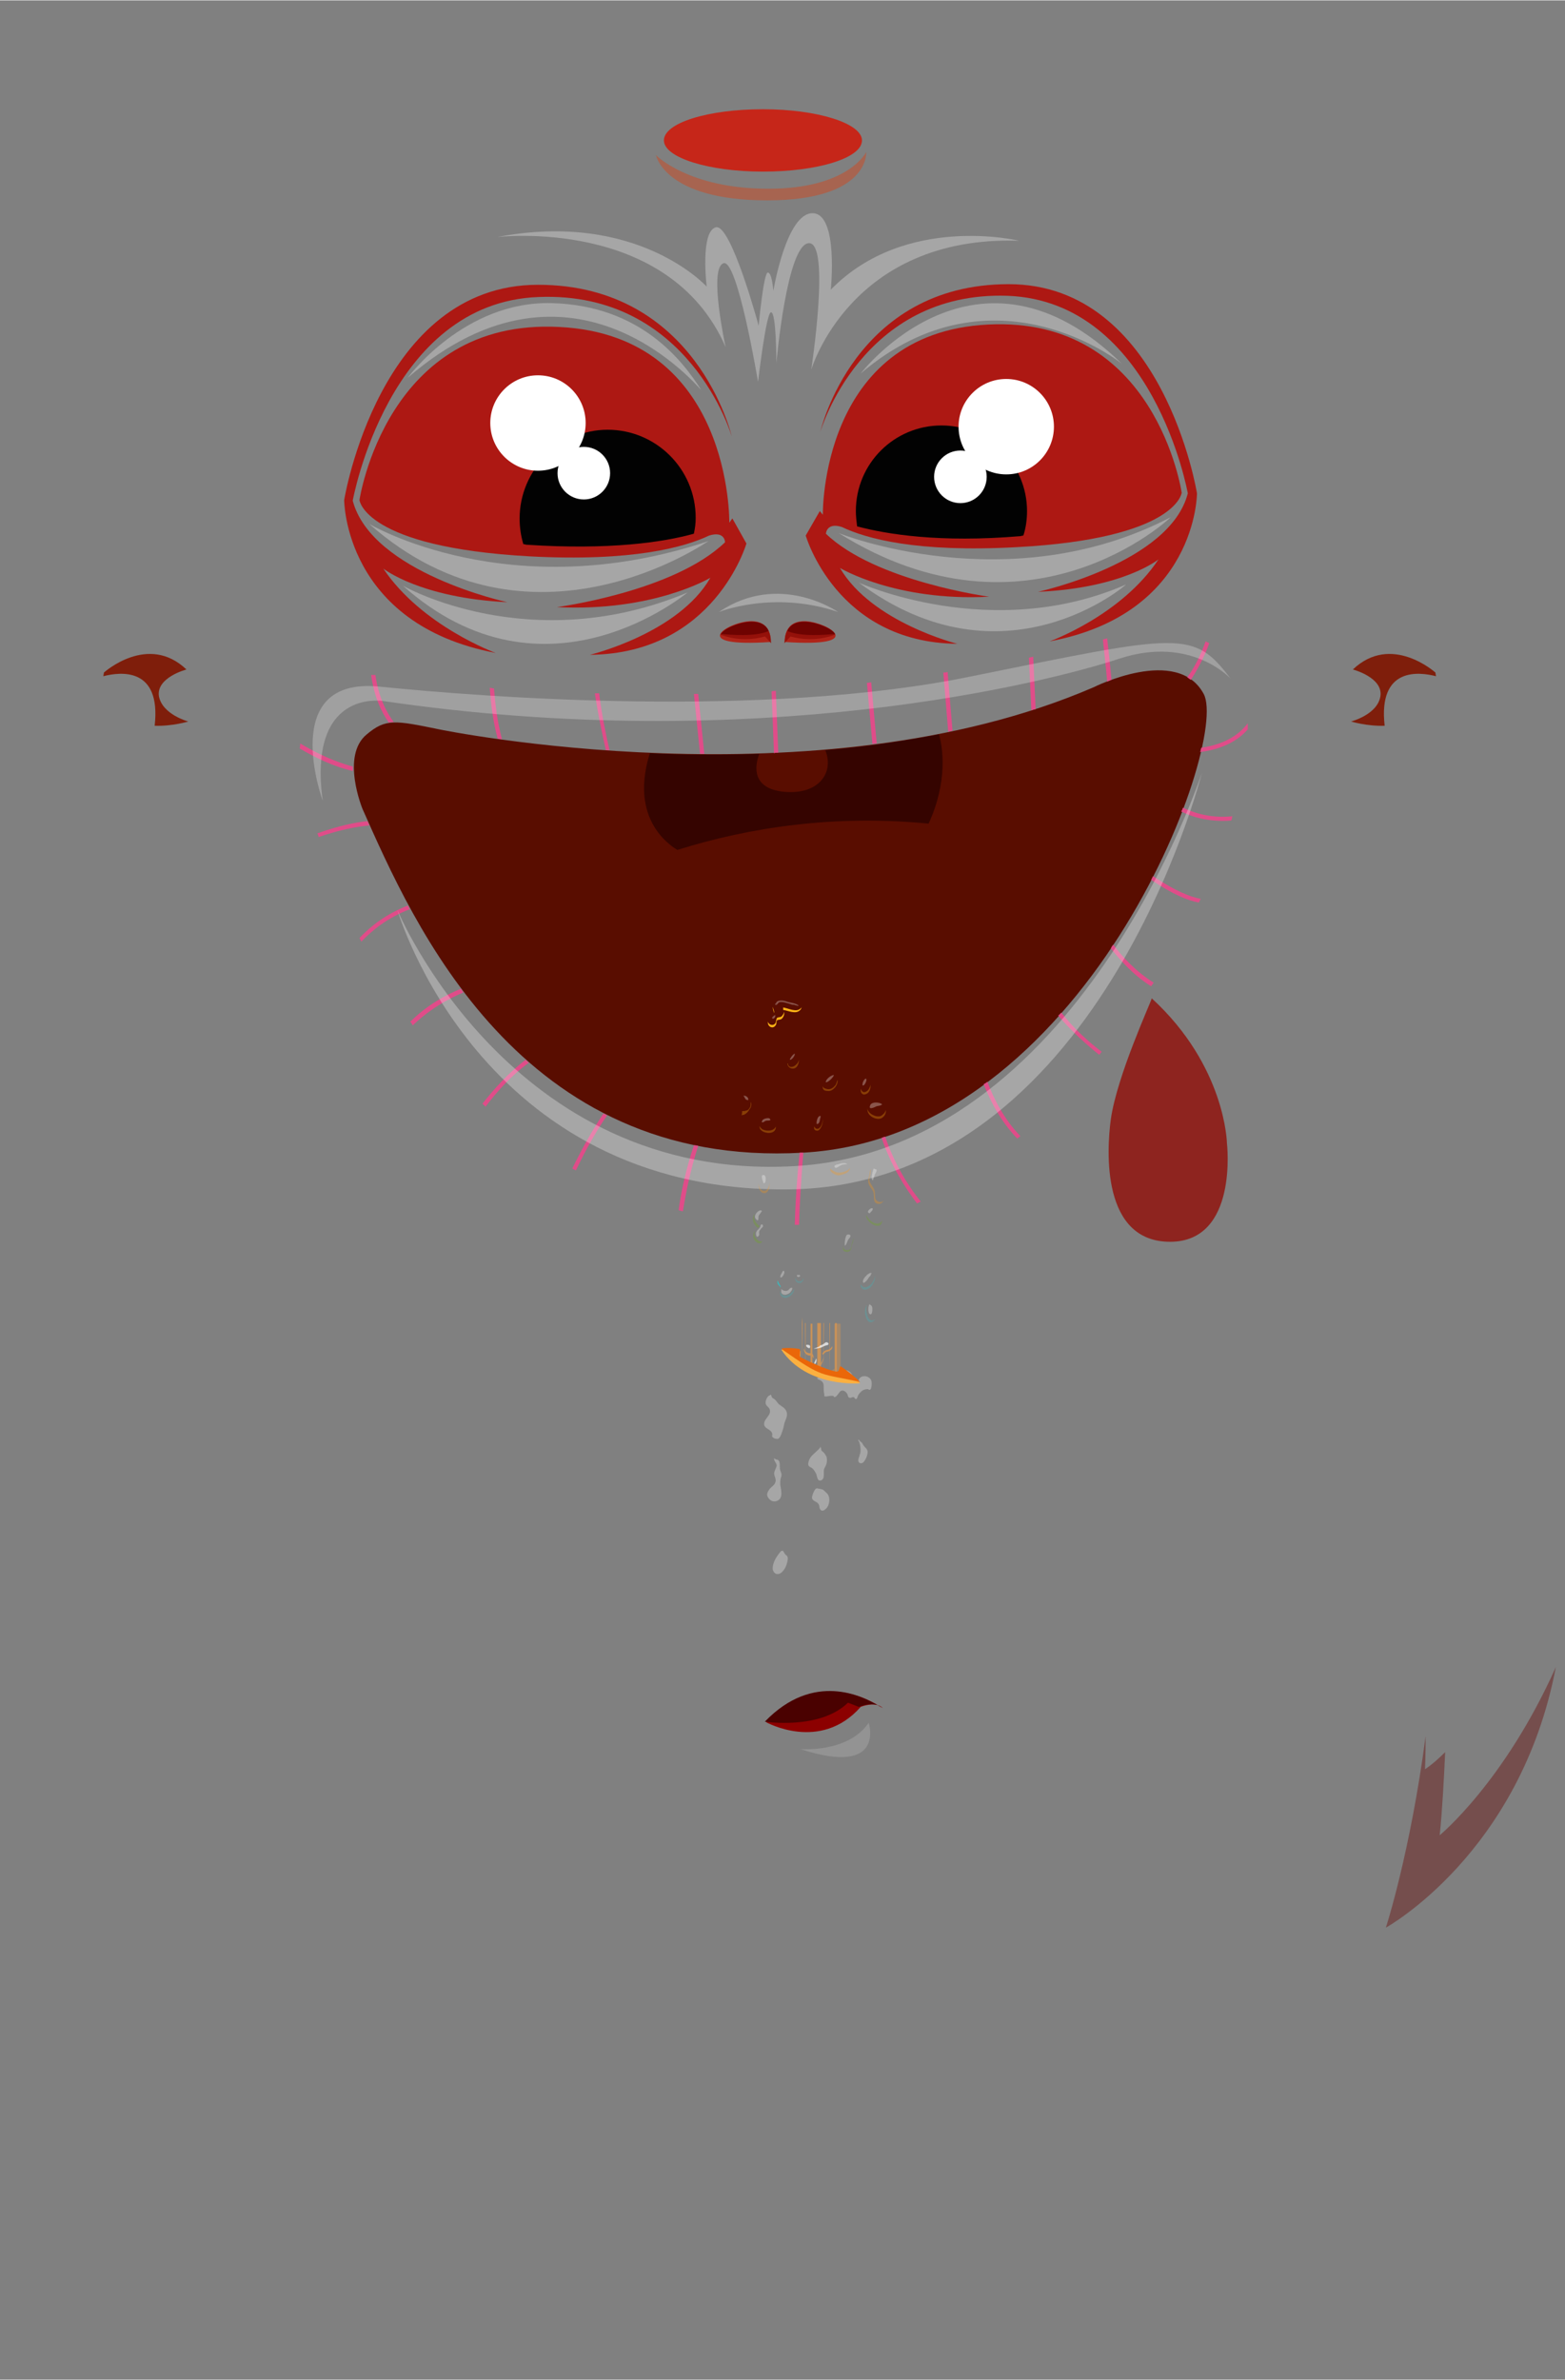 <svg xmlns="http://www.w3.org/2000/svg" width="3em" height="4.56em" viewBox="0 0 256 389"><rect x="0" y="0" width="256" height="389" fill="#808080" stroke="none"/><linearGradient id="" x1="-385.773" x2="-385.773" y1="802.013" y2="802.832" gradientTransform="matrix(359.498 0 0 -51.3 138810.64 41533.422)" gradientUnits="userSpaceOnUse"><stop offset="0" stop-color="#E6E7E8"/><stop offset="1" stop-color="#A7A9AC"/></linearGradient><ellipse cx="126.1" cy="375.1" fill="url(#)" opacity=".39" rx="90" ry="12.8"/><linearGradient id="" x1="-385.702" x2="-385.702" y1="808.094" y2="808.91" gradientTransform="matrix(327.56 0 0 -28.345 126466.719 23288.629)" gradientUnits="userSpaceOnUse"><stop offset="0" stop-color="#E6E7E8"/><stop offset="1" stop-color="#A7A9AC"/></linearGradient><path fill="url(#)" d="M158.6 368.1c-12.5 0-23.8.7-32.5 1.8c-8.7-1.1-20.1-1.8-32.5-1.8c-27.4 0-49.6 3.2-49.6 7.1s22.2 7.1 49.6 7.1c12.5 0 23.8-.6 32.5-1.8c8.7 1.1 20.1 1.8 32.5 1.8c27.4 0 49.6-3.2 49.6-7.1c-.1-3.9-22.2-7.1-49.6-7.1" opacity=".46"/><radialGradient id="" cx="-383.193" cy="798.008" r=".219" gradientTransform="matrix(51.699 0 0 -39.722 20040.693 31807.137)" gradientUnits="userSpaceOnUse"><stop offset="0" stop-color="#FF8B6C"/><stop offset="1" stop-color="#CE4920"/></radialGradient><ellipse cx="223.4" cy="112.5" fill="url(#)" rx="12.9" ry="10"/><linearGradient id="" x1="225.498" x2="228.282" y1="110.502" y2="102.32" gradientTransform="translate(0 8)" gradientUnits="userSpaceOnUse"><stop offset="0" stop-color="#B2251A" stop-opacity=".069"/><stop offset="0" stop-color="#B32000"/><stop offset="1" stop-color="#C7392E"/></linearGradient><path fill="url(#)" d="M234.8 109.9s-7.3-6.5-13.5-.5c0 0 5 1.3 4.5 4.4s-4.7 4.2-4.7 4.2s14.5 4.1 13.7-8.1"/><path fill="#7F1E0B" d="M225.8 113.8c.5-3.1-4.5-4.4-4.5-4.4c6.3-6 13.5.5 13.5.5l.1.6c-2.7-.7-9.5-1.6-8.4 8.1c-2.9.1-5.5-.7-5.5-.7s4.3-1.1 4.8-4.1"/><radialGradient id="" cx="-379.687" cy="798.002" r=".215" gradientTransform="matrix(51.699 0 0 -39.722 19651.356 31807.137)" gradientUnits="userSpaceOnUse"><stop offset="0" stop-color="#FF8B6C"/><stop offset="1" stop-color="#CE4920"/></radialGradient><ellipse cx="28.5" cy="112.5" fill="url(#)" rx="12.9" ry="10"/><linearGradient id="" x1="23.893" x2="23.782" y1="110.787" y2="102.661" gradientTransform="translate(0 8)" gradientUnits="userSpaceOnUse"><stop offset="0" stop-color="#B2251A" stop-opacity=".069"/><stop offset="0" stop-color="#B32000"/><stop offset="1" stop-color="#C7392E"/></linearGradient><path fill="url(#)" d="M17 109.9s7.3-6.5 13.5-.5c0 0-5 1.3-4.5 4.4s4.7 4.2 4.7 4.2s-14.5 4.1-13.7-8.1"/><path fill="#7F1E0B" d="M26 113.8c-.5-3.1 4.5-4.4 4.5-4.4c-6.3-6-13.5.5-13.5.5l-.1.6c2.7-.7 9.5-1.6 8.4 8.1c2.9.1 5.5-.7 5.5-.7s-4.2-1.1-4.8-4.1"/><radialGradient id="" cx="-386.001" cy="795.295" r=".258" gradientTransform="matrix(511.024 0 0 -725.898 197379.047 577344)" gradientUnits="userSpaceOnUse"><stop offset="0" stop-color="#F28567"/><stop offset="1" stop-color="#BF441E"/></radialGradient><path fill="url(#)" d="M124.7 13.2s-69.2-6.6-87.1 89.6s-57.2 120.9-25.9 164c0 0 0 56 47.1 103.6c0 0 18.1 14.7 30.8-3.6c12.8-18.4 30.1-28.8 44.8-25s28.3 22.4 33.9 28.5s29 25.2 58.6-55.3c0 0 55.5-30.6 13.5-117.1c0 0-16.1-36.9-24.5-89.6c-8.5-52.5-34.9-94.3-91.2-95.1"/><linearGradient id="" x1="127.984" x2="127.984" y1="785.133" y2="643.419" gradientTransform="matrix(1 0 0 -1 0 794)" gradientUnits="userSpaceOnUse"><stop offset="0" stop-color="#B11A0A" stop-opacity=".25"/><stop offset="1" stop-color="#B11A0A"/></linearGradient><path fill="url(#)" d="M240.3 198s-16.1-36.9-24.5-89.6c-6.6-41.2-24.2-75.7-58.5-89.2C170.9 29.5 168.9 44 168.9 44c-31-2.9-39.7 31.3-39.7 31.3s3.5-28.9 2.4-28.6c-1.2.3-4.7 24.3-4.7 24.3l-1.5-11.4l-.6 11.4l-5.2-22l3.8 27.8c-6.2-39-45.3-32.1-45.3-32.1c-1.6-11.5 8.6-20.6 18.2-26.5c-21.3 8.1-48.4 29.5-58.7 84.7c-17.8 96.2-57.3 120.8-26 163.9c0 0 0 56 47.1 103.6c0 0 18.1 14.7 30.8-3.6c12.8-18.4 30.1-28.8 44.8-25s28.3 22.4 33.9 28.5s29 25.2 58.6-55.3c0 .1 55.5-30.5 13.5-117" opacity=".7"/><path fill="#AD1813" d="M119.7 71.3S114 46.5 88 46.5S56.3 81.7 56.3 81.7s0 20.3 24.8 25c0 0-12.1-4.4-18.4-13.8c0 0 6 4.8 20.3 5.5c0 0-22.2-4.8-25.3-16.6c0 0 5.8-32.4 30.4-33.3c24.7-1 31.6 22.8 31.6 22.8"/><path fill="#AD1813" d="m119.8 84.7l-.5.7s.5-30.6-27.8-32c-28.3-1.5-32.7 28.3-32.7 28.3s.8 7.7 27.8 9.2c16.9.9 25.4-1.5 29.4-3.4c2.6-.8 2.6 1.1 2.6 1.1c-8.4 8.1-27.5 10.6-27.5 10.6c15.8.8 25.1-4.8 25.1-4.8c-5.2 9.1-19.7 12.6-19.7 12.6c20.4-.2 25.6-18.2 25.6-18.2z"/><linearGradient id="" x1="-383.976" x2="-383.976" y1="796.135" y2="795.872" gradientTransform="matrix(118.169 0 0 -70.019 45463.254 55805.137)" gradientUnits="userSpaceOnUse"><stop offset="0" stop-color="#FFF"/><stop offset="1" stop-color="#DDC48C"/></linearGradient><path fill="url(#)" d="M59.6 81.8s6-29.3 32.4-27.5s26.9 31.1 26.9 31.1s-9.4 5.5-32.8 3.6c-23.6-2.1-26.5-7.2-26.5-7.2"/><radialGradient id="" cx="-383.418" cy="796.301" r=".239" gradientTransform="matrix(92.12 0 0 -59.92 35408.29 47783.66)" gradientUnits="userSpaceOnUse"><stop offset="0" stop-color="#6CAF11"/><stop offset=".33" stop-color="#6AAC10"/><stop offset=".61" stop-color="#64A10F"/><stop offset=".871" stop-color="#59900C"/><stop offset="1" stop-color="#52840A"/></radialGradient><path fill="url(#)" d="M109.5 62c-3.5-1.8-7.4-2.7-11.5-2.7c-14.1 0-25.5 11.4-25.5 25.5c0 .8.1 1.6.1 2.4c3.5.7 7.8 1.3 13.2 1.8c23.5 2 32.8-3.6 32.8-3.6s-.2-14.3-9.1-23.4"/><path fill="#AD1813" d="M134.2 70.5s5.5-24.1 30.8-24.1s30.8 34.2 30.8 34.2s0 19.7-24.1 24.2c0 0 11.7-4.2 17.8-13.4c0 0-5.8 4.7-19.7 5.3c0 0 21.6-4.7 24.5-16.1c0 0-5.6-31.4-29.5-32.3c-23.9-.8-30.6 22.2-30.6 22.2"/><path fill="#AD1813" d="m134.1 83.5l.5.6s-.5-29.7 27-31.1s31.7 27.5 31.7 27.5s-.8 7.5-27 8.9c-16.4.9-24.6-1.4-28.6-3.3c-2.5-.8-2.6 1.1-2.6 1.1c8.1 7.8 26.7 10.3 26.7 10.3c-15.3.8-24.4-4.7-24.4-4.7c5.2 8.9 19.2 12.4 19.2 12.4c-19.8-.2-24.8-17.7-24.8-17.7z"/><linearGradient id="" x1="-384.549" x2="-384.549" y1="796.232" y2="795.951" gradientTransform="matrix(114.676 0 0 -67.998 44262.39 54197.594)" gradientUnits="userSpaceOnUse"><stop offset="0" stop-color="#FFF"/><stop offset="1" stop-color="#DDC48C"/></linearGradient><path fill="url(#)" d="M192.6 80.7s-5.8-28.4-31.4-26.7s-26.1 30.2-26.1 30.2s9.1 5.3 31.9 3.5c22.8-2 25.6-7 25.6-7"/><radialGradient id="" cx="-383.843" cy="796.327" r=".207" gradientTransform="matrix(89.425 0 0 -58.07 34490.395 46312.176)" gradientUnits="userSpaceOnUse"><stop offset="0" stop-color="#6CAF11"/><stop offset=".33" stop-color="#6AAC10"/><stop offset=".61" stop-color="#64A10F"/><stop offset=".871" stop-color="#59900C"/><stop offset="1" stop-color="#52840A"/></radialGradient><path fill="url(#)" d="M144.1 61.5c3.4-1.7 7.1-2.7 11.1-2.7c13.6 0 24.8 11.1 24.8 24.8c0 .8-.1 1.5-.1 2.3c-3.4.7-7.6 1.3-12.8 1.7c-22.8 1.9-31.9-3.5-31.9-3.5s.2-13.7 8.9-22.6"/><linearGradient id="" x1="-385.657" x2="-385.657" y1="795.828" y2="795.544" gradientTransform="matrix(309.537 0 0 -204.814 119501.828 163105.531)" gradientUnits="userSpaceOnUse"><stop offset="0" stop-color="#CE4920" stop-opacity="0"/><stop offset="1" stop-color="#9C1710"/></linearGradient><path fill="url(#)" d="M66.6 111.5s57.8 9.3 113.6-6.8s3.2 99.6-45 101c-48.3 1.4-73.7-33.6-84.5-72c-.1 0-8.9-27.2 15.9-22.2"/><radialGradient id="" cx="-385.665" cy="795.713" r=".52" gradientTransform="matrix(309.537 0 0 -193.855 119501.828 154390.297)" gradientUnits="userSpaceOnUse"><stop offset="0" stop-color="#E04C89"/><stop offset="1" stop-color="#96003A"/></radialGradient><path fill="url(#)" d="M66.6 111s57.8 8.8 113.6-6.4c55.8-15.1 3.2 94.3-45 95.6c-48.3 1.3-73.8-31.8-84.6-68.2c0 0-8.8-25.6 16-21"/><radialGradient id="" cx="-385.567" cy="795.814" r=".216" gradientTransform="matrix(278.602 0 0 -157.636 107547.195 125597.703)" gradientUnits="userSpaceOnUse"><stop offset="0" stop-color="#E04C89"/><stop offset="1" stop-color="#96003A"/></radialGradient><path fill="url(#)" d="M71.9 119.2s61.6 12.7 107-6.9c0 0 13.7-6.9 18 1.1s-19.3 72.5-65.6 75c-46.3 2.6-63.7-37.5-72-56.2c0 0-3.6-8.7.7-12.2c3.1-2.6 4.6-2.3 11.9-.8"/><path fill="#590D00" d="M71.9 119.2s61.6 12.7 107-6.9c0 0 13.7-6.9 18 1.1s-19.3 72.5-65.6 75c-46.3 2.6-63.7-37.5-72-56.2c0 0-3.6-8.7.7-12.2c3.1-2.6 4.6-2.3 11.9-.8"/><path fill="#250000" d="M110.8 138.9c11.8-3.7 25.7-5.8 41.1-4.3c3.2-7 2.3-12.5 1.7-14.6c-6.2 1.2-12.4 2.1-18.6 2.6c1.5 3.7-1.1 7.3-6.7 6.8c-5.3-.5-4.9-4.1-4.1-6.2c-6.3.2-12.3.2-17.9-.1c-3.1 9.9 2.2 14.4 4.5 15.8" opacity=".7"/><linearGradient id="" x1="-379.783" x2="-379.433" y1="799.929" y2="799.929" gradientTransform="matrix(43.919 0 0 -26.708 16755.05 21490.367)" gradientUnits="userSpaceOnUse"><stop offset="0" stop-color="#CEBC99"/><stop offset=".047" stop-color="#D8CAAF"/><stop offset=".124" stop-color="#E6DDCC"/><stop offset=".205" stop-color="#F1ECE2"/><stop offset=".294" stop-color="#F9F7F3"/><stop offset=".393" stop-color="#FEFDFC"/><stop offset=".527" stop-color="#FFF"/><stop offset=".661" stop-color="#FEFDFC"/><stop offset=".749" stop-color="#FAF8F4"/><stop offset=".823" stop-color="#F2EEE5"/><stop offset=".89" stop-color="#E8E0D0"/><stop offset=".951" stop-color="#DBCEB5"/><stop offset="1" stop-color="#CEBC99"/></linearGradient><path fill="url(#)" d="M94.9 122.3c-11.2-1-19.3-2.4-22-2.9c-.1 2.9.7 12.2 11 13.3c8.4.9 10.5-6 11-10.4"/><linearGradient id="" x1="-381.898" x2="-381.53" y1="798.58" y2="798.58" gradientTransform="matrix(44.313 0 0 -34.238 17088.955 27460.602)" gradientUnits="userSpaceOnUse"><stop offset="0" stop-color="#CEBC99"/><stop offset=".047" stop-color="#D8CAAF"/><stop offset=".124" stop-color="#E6DDCC"/><stop offset=".205" stop-color="#F1ECE2"/><stop offset=".294" stop-color="#F9F7F3"/><stop offset=".393" stop-color="#FEFDFC"/><stop offset=".527" stop-color="#FFF"/><stop offset=".661" stop-color="#FEFDFC"/><stop offset=".749" stop-color="#FAF8F4"/><stop offset=".823" stop-color="#F2EEE5"/><stop offset=".89" stop-color="#E8E0D0"/><stop offset=".951" stop-color="#DBCEB5"/><stop offset="1" stop-color="#CEBC99"/></linearGradient><path fill="url(#)" d="M178.8 112.4c-4.9 2.1-10 3.9-15.2 5.3c.8 3.3 3.8 9.7 9.7 9.6c7.5-.2 12.5-9.2 12.6-17.2c-3.8.7-7.1 2.3-7.1 2.3"/><path fill="#E04C89" d="m173.609 165.495l-.5.5c2.2 2.6 4.7 4.8 6.7 6.4c.2-.2.3-.4.4-.5c-2-1.5-4.5-3.7-6.6-6.4m20.6-54.8c.2.1.4.3.6.4c1-1.6 2.2-3.7 3-6l-.6-.3c-.8 2.3-1.9 4.4-3 5.9m-13.1.7c.2-.1.4-.2.7-.3c-.2-2.5-.5-4.9-.7-6.8c-.2.1-.4.1-.7.2c.2 2 .5 4.5.7 6.9m7.5 31.8l-.3.6c3.6 2.4 6 3.4 7.8 3.7l.3-.6c-1.7-.3-4.2-1.3-7.8-3.7m-33.5-23.6c.2-.1.4-.1.7-.2l-.8-9.6c-.2.1-.5.1-.7.1zm-12.4 2c.2-.1.5-.1.7-.1l-.9-10c-.2 0-.5.1-.7.1zm18.8 55.2c-.2.2-.4.3-.6.4c1.1 2.8 2.8 6.1 5.5 8.9c.2-.2.4-.3.5-.4c-2.7-2.8-4.4-6.2-5.4-8.9m20.6-22.4c-.2.2-.3.4-.4.6c1.5 1.9 3.7 4.4 6.6 6.2c.1-.2.3-.4.4-.6c-2.9-1.8-5.2-4.3-6.6-6.2m-13.4-38.3c.2-.1.4-.2.7-.2l-.4-8.6c-.2.1-.5.1-.7.2zm-41.4 6.9l-.4-10.1c-.2 0-.5 0-.7.1l.4 10.1c.2-.1.5-.1.7-.1m69.2-.8c-.1.2-.1.5-.2.7c3.9-.5 6.3-2 7.8-3.7v-1c-1.3 1.7-3.5 3.4-7.6 4m-3 9.8c-.1.2-.1.4-.3.6c1.5.8 4.4 1.8 8.2 1.5c.1-.2.1-.5.2-.7c-3.8.4-6.6-.7-8.1-1.4m-112.1-11.3c.3.1.5.1.7.1c-.8-3-1.1-5.8-1.3-8.3c-.2 0-.5-.1-.7-.1c.2 2.6.5 5.4 1.3 8.3m-17.8-2.6c.3-.1.5-.1.8-.1c-1.2-1.6-2.5-4.1-3-7.7h-.7c.5 3.6 1.7 6.1 2.9 7.8m15.3 62.3c.2.2.4.3.5.5c1.9-2.5 4.3-5.2 7.1-7.2c-.2-.2-.4-.3-.5-.5c-2.8 2.1-5.2 4.8-7.1 7.2m20.4 1.9l-.6-.3c-1.6 2.4-3.4 5.5-5.1 9l.6.3c1.7-3.6 3.5-6.7 5.1-9m-.2-59.7h.6c-.6-2.6-1.3-5.9-1.7-9.3h-.7c.5 3.4 1.2 6.7 1.8 9.3m15.1 64.7c-.2-.1-.5-.1-.7-.1c-1.3 3.9-2.1 7.6-2.5 10.6c.2.1.4.1.7.2c.5-3.1 1.2-6.7 2.5-10.7m30-1.3c1.6 4.6 3.8 8.1 5.8 10.7l.6-.3c-2-2.5-4.3-6.1-5.8-10.6c-.2 0-.4.1-.6.2m-86.4-60.7c-3.1-.8-6.2-2.3-8.7-3.8c0 .3 0 .5-.1.8c2.5 1.5 5.6 3 8.7 3.7v-.7zm9.2 23.3l-.3-.6c-3.6 1.4-6.1 3.4-7.9 5.3l.3.6c1.8-1.9 4.3-3.9 7.9-5.3m47.5-25.4h.7l-1-9.8h-.7zm16.9 65.2h-.6c-.4 3.6-.7 7.9-.8 11.8h.7c.1-3.9.4-8.2.7-11.8m-71-53.5c-.1-.2-.2-.5-.3-.7c-2.1.2-4.8.8-8.2 2c.1.2.2.4.2.6c3.5-1.2 6.2-1.7 8.3-1.9m15.4 27.3c-.2-.2-.3-.4-.4-.6c-2.5 1-5.6 2.7-8.3 5.4c.2.2.3.4.4.6c2.8-2.7 5.9-4.4 8.3-5.4"/><path fill="#CE4920" d="M107.3 25.3s1.4 7.4 18.2 7.4s16.2-7.9 16.2-7.9s-2.9 6-16 6s-18.4-5.5-18.4-5.5" opacity=".5"/><path fill="#C62619" d="M141 22.9c0 2.9-7.3 5.1-16.2 5.1s-16.2-2.3-16.2-5.1c0-2.9 7.3-5.1 16.2-5.1s16.2 2.3 16.2 5.1"/><linearGradient id="" x1="-1663.756" x2="-1663.256" y1="795.264" y2="795.264" gradientTransform="matrix(58.486 0 0 -52.498 97416.344 41762.54)" gradientUnits="userSpaceOnUse"><stop offset="0" stop-color="#CEBC99"/><stop offset=".527" stop-color="#FFF"/><stop offset="1" stop-color="#CEBC99"/></linearGradient><path fill="url(#)" d="M124.9 0c-7.6 0-13.8 11.6-14.6 22.5c0 0 1.5 3.9 15.1 3.9c12.1 0 14.1-3.9 14.1-3.9c-.8-10.9-7.1-22.5-14.6-22.5"/><linearGradient id="" x1="-1660.348" x2="-1660.348" y1="795.261" y2="795.598" gradientTransform="matrix(34.333 0 0 -40.322 57129.406 32083.4)" gradientUnits="userSpaceOnUse"><stop offset="0" stop-color="#FFF" stop-opacity="0"/><stop offset="1" stop-color="#FFF"/></linearGradient><path fill="url(#)" d="M133.5 13.8c0 4.7-3.9 8.5-8.6 8.5c-4.8 0-8.6-3.8-8.6-8.5s3.9-11.7 8.6-11.7s8.6 7 8.6 11.7"/><linearGradient id="" x1="192.143" x2="85.006" y1="613.325" y2="492.398" gradientTransform="matrix(1 0 0 -1 0 794)" gradientUnits="userSpaceOnUse"><stop offset="0" stop-color="#961307" stop-opacity=".2"/><stop offset=".068" stop-color="#961307" stop-opacity=".214"/><stop offset=".478" stop-color="#961307" stop-opacity=".3"/><stop offset="1" stop-color="#8C1306"/></linearGradient><path fill="url(#)" d="M240.3 198s-10.4-24-18.9-60.9c-2.6 13.6-8 46.8-5.2 66.8c3.5 25.7 13.4 131-32.4 147.1c0 0-13.8 2.2-31.4-17.7c-17.5-19.9-41.3-43.6-41.3-43.6l12-5.3s6.2 8.2 18.7 4.4c0 0-8.2 1.5-14-4.7c0 0 8.5 2.9 14-4.1c0 0 3.8 1.2 2.7 3.8c0 0 4.4-3.5 1.2-7.9c0 0 24.5-21.3 14.6-45.6l-7-9.4s5.9-5 6.2-6.4c.3-1.5-1.8-16.1-1.8-16.1s17.6-17.3 29.9-36.3c-13.4 20-33.2 37.4-52.3 37.9c-43.6 1.2-68.7-25.8-81-57.9H54l.3.9c2.1 6 15.4 40.8 47.6 55.8l-18.7 4.1s66.8 19.6 69.7 35.1s-107.2 40.6-140.7 14.6c-10.6-8.2-10.8-23-9.8-35.5c-4.5 17.6-3.5 32 9.3 49.6c0 0 0 56 47.1 103.6c0 0 18.1 14.7 30.8-3.6c12.8-18.4 30.1-28.8 44.8-25s28.3 22.4 33.9 28.5s29 25.2 58.6-55.3c-.1.2 55.4-30.4 13.4-116.9" opacity=".7"/><linearGradient id="" x1="-385.497" x2="-385.497" y1="796.585" y2="796.084" gradientTransform="matrix(299.502 0 0 -166.349 115543.68 132713.953)" gradientUnits="userSpaceOnUse"><stop offset="0" stop-color="#7A0400" stop-opacity="0"/><stop offset=".91" stop-color="#710300" stop-opacity=".91"/><stop offset="1" stop-color="#700300"/></linearGradient><path fill="url(#)" d="M95.4 284.5c58.4-8.8 71.5-38.3 64.8-54c-6.7-15.8-77.1-27.5-77.1-27.5s72.6 14.3 74.7 34.2c2.9 27.5-80.9 58.2-146.1 29.6c0 0 0 2.4.4 6.5c12.7 6.5 41.3 17.5 83.3 11.2" opacity=".6"/><path fill="#020202" d="M113.5 87.2c.2-.9.3-1.7.3-2.6c0-8-6.5-14.4-14.4-14.4S85 76.8 85 84.7c0 1.5.2 2.8.6 4.2c.2 0 .4.1.5.1c13.5.9 22.4-.4 27.4-1.8"/><linearGradient id="" x1="-385.998" x2="-385.956" y1="795.654" y2="795.824" gradientTransform="matrix(473.871 0 0 -325.887 183038.313 259615.406)" gradientUnits="userSpaceOnUse"><stop offset="0" stop-color="#770501"/><stop offset="1" stop-color="#991000"/></linearGradient><path fill="url(#)" d="M250.2 222.7c1.4 19.6.9 53.3-17.1 66.4c0 0 2.4-47.6-12.6-75.6c0 0 26.3 64.2-19 136.9c0 0-12.8 32.1-41.7 2.7c-28.9-29.5-67.5-14-67.5-14l14.9 2.1s-14.9 3.8-20.8 16.1c-5.8 12.1-34.4 11.7-68-53.2c6.2 19.4 17.9 43.8 40.2 66.3c0 0 18.1 14.7 30.8-3.6c12.8-18.4 30.1-28.8 44.8-25s28.3 22.4 33.9 28.5s29 25.2 58.6-55.3c.1.1 44.8-24.5 23.5-92.3"/><path fill="#8C0000" d="M125.3 281.5s8.9 5 15.5-2.5c0 0 2.5-1 3.6.2c-.2 0-9.8-7.4-19.1 2.3"/><path fill="#4A0100" d="M143.513 278.722c.4.2.6.4.6.4c-.1-.1-.3-.3-.6-.4m0 0c-2.3-1.4-10.4-5.6-18.4 2.7c0 0 9 1.4 13.6-3.1l1.8.7c.1-.1 1.8-.7 3-.3"/><linearGradient id="" x1="89.102" x2="89.102" y1="46.176" y2="81.271" gradientTransform="translate(0 8)" gradientUnits="userSpaceOnUse"><stop offset="0" stop-color="#B08BAB"/><stop offset=".071" stop-color="#A07F9B" stop-opacity=".993"/><stop offset=".246" stop-color="#7E647B" stop-opacity=".975"/><stop offset=".426" stop-color="#644F61" stop-opacity=".957"/><stop offset=".609" stop-color="#51414F" stop-opacity=".939"/><stop offset=".797" stop-color="#463844" stop-opacity=".92"/><stop offset="1" stop-color="#423540" stop-opacity=".9"/></linearGradient><path fill="url(#)" d="M91.9 54.3c-26.4-1.8-32.4 27.5-32.4 27.5s2.9 5.2 26.4 7.1s32.8-3.6 32.8-3.6s-.5-29.3-26.8-31m-5.8 33.4c-21.9-1.8-24.6-6.6-24.6-6.6s5.6-27.4 30.2-25.7s25.1 29 25.1 29s-8.7 5.1-30.7 3.3" opacity=".6"/><path fill="#020202" d="M140.2 86c-.1-.8-.2-1.7-.2-2.5c0-7.8 6.3-14 14-14s14 6.3 14 14c0 1.4-.2 2.8-.6 4c-.2 0-.4.1-.5.1c-13.2 1.1-21.8-.3-26.7-1.6"/><linearGradient id="" x1="163.929" x2="163.929" y1="45.928" y2="79.945" gradientTransform="translate(0 8)" gradientUnits="userSpaceOnUse"><stop offset="0" stop-color="#B08BAB"/><stop offset=".071" stop-color="#A07F9B" stop-opacity=".993"/><stop offset=".246" stop-color="#7E647B" stop-opacity=".975"/><stop offset=".426" stop-color="#644F61" stop-opacity=".957"/><stop offset=".609" stop-color="#51414F" stop-opacity=".939"/><stop offset=".797" stop-color="#463844" stop-opacity=".92"/><stop offset="1" stop-color="#423540" stop-opacity=".9"/></linearGradient><path fill="url(#)" d="M161.3 54c25.6-1.7 31.4 26.7 31.4 26.7s-2.8 5-25.6 6.9s-31.9-3.5-31.9-3.5s.5-28.4 26.1-30.1m5.5 32.5c21.3-1.8 24-6.4 24-6.4s-5.4-26.6-29.4-25S137 83.3 137 83.3s8.5 5 29.8 3.2" opacity=".6"/><linearGradient id="" x1="-375.132" x2="-375.132" y1="796.804" y2="796.269" gradientTransform="matrix(22.955 0 0 -53.096 8737.788 42368.332)" gradientUnits="userSpaceOnUse"><stop offset="0" stop-color="#CE4920" stop-opacity=".3"/><stop offset="1" stop-color="#AD1813"/></linearGradient><path fill="url(#)" d="m120.8 74.6l3.7 6l-.6-7.1l2.2 4.7l-.2-9.9l1.6 8.3l1.6-11.6l.2 14.7l3.2-7.7s-4.4 13.9-4.4 19.5L127 81v9l-1.6-7.3l.2 6.5z"/><path fill="#FFF" d="M60.4 85.6s23 13.7 55.5 2.8c-.1 0-29.1 20.5-55.5-2.8" opacity=".3"/><path fill="#FFF" d="M65.9 95.7s20.8 11.9 46.6 1.1c0-.1-23.2 19.7-46.6-1.1m71.3-8.6s27.8 11.2 54.3-2.6c0 .1-23.3 22-54.3 2.6" opacity=".3"/><path fill="#FFF" d="M140.5 95.2s21.7 9.9 43.7.3c.1 0-20 17.4-43.7-.3M66.7 61.7s9.2-12.6 23.6-12.2s21.3 9.3 24.4 14.2c-.1.1-20.7-25.6-48-2m74.1-.7s19-24.8 42.8-1.5c0-.1-21.1-17-42.8 1.5" opacity=".3"/><path fill="#660300" d="M254.5 272.5c-8.4 18.8-19 27.5-19 27.5c.4-3.7.7-9.2.9-13.6c-1 1-2.1 2-3.3 2.8c0 0 .1-2 .1-5.4c-2.5 19-6.5 31.3-6.5 31.3s22-12.1 27.8-42.6" opacity=".4"/><path fill="#FFF" d="M130.9 285.9s7.8.7 11.2-4.3c0 0 2.9 8.9-11.2 4.3" opacity=".15"/><path fill="#FFF" d="M52.8 130.9s-7.5-20.4 9.3-18.7s63 5.3 96.9-1.7c34.1-6.9 36.2-7.7 42.3.4c0 0-6.4-7.1-18.1-3.3c-11.8 3.9-59.4 16-120.9 6.9c0 .1-12-1.8-9.5 16.4" opacity=".25"/><radialGradient id="" cx="-385.603" cy="795.896" r=".214" gradientTransform="matrix(283.646 0 0 -156.766 109507.64 124930.063)" gradientUnits="userSpaceOnUse"><stop offset="0" stop-color="#E04C89"/><stop offset="1" stop-color="#96003A"/></radialGradient><path fill="url(#)" d="M129.2 197.1C94 195.8 73.3 175.9 62 158.8c14 24.3 37.3 42.3 73.1 41.3c32.4-.8 66.8-50.5 68.9-78.5c-7 26.4-29.7 77.2-74.8 75.5"/><g transform="translate(112.78 217.575)"><radialGradient id="" cx="-1400.601" cy="578.239" r=".218" gradientTransform="matrix(283.374 0 0 -166.852 396908.125 96420.96)" gradientUnits="userSpaceOnUse"><stop offset="0" stop-color="#E04C89"/><stop offset="1" stop-color="#96003A"/></radialGradient><path fill="url(#)" fill-opacity=".5" d="M84.6-100.9c-.5 15.4-23.8 69.4-66.1 71.8c-46.4 2.6-63.7-37.6-72.1-56.2c0 0-3.6-8.7.7-12.2c1.4-1.2 2.5-1.8 3.8-2c0 0-8.7-1.9-6.7 16.6c.7 6.6 1.7 14.7 4.5 23.4c13.9 24.7 37.4 43.1 73.6 42.1c17-.5 34.4-14.2 47.6-31.3C80-65.6 89.3-86.5 84.6-100.9" opacity=".7"/><radialGradient id="" cx="-1400.365" cy="581.86" r=".189" gradientTransform="matrix(220.27 0 0 -27.445 308479.031 15867.629)" gradientUnits="userSpaceOnUse"><stop offset="0" stop-color="#E04C89"/><stop offset="1" stop-color="#96003A"/></radialGradient><path fill="url(#)" fill-opacity=".5" d="M66-105.2s5.1-2.6 10-2.8c-3.4-.3-8-.1-12.7 2.2c-8.1 3.9-57.8 12.6-97.7 8.6c17.2 2.5 64 7.6 100.4-8" opacity=".7"/></g><radialGradient id="" cx="-385.378" cy="796.381" r=".208" gradientTransform="matrix(229.053 0 0 -108.861 88402.367 86855.695)" gradientUnits="userSpaceOnUse"><stop offset="0" stop-color="#E04C89"/><stop offset="1" stop-color="#96003A"/></radialGradient><path fill="url(#)" d="M73.2 158.4c11.2 16.3 28.9 31.6 58.1 30c26.9-1.5 46.1-23.9 56.7-43.9c-57.3-26.6-103 4.5-114.8 13.9"/><path fill="#FFF" d="M65 148.7s18.4 44.5 64.9 41.9c46.6-2.6 66.7-64.3 66.7-64.3s-16.9 67.5-67.5 68.1C78.4 195 65 148.7 65 148.7" opacity=".3"/><linearGradient id="" x1="-385.378" x2="-385.378" y1="796.396" y2="797.13" gradientTransform="matrix(229.352 0 0 -99.336 88517.75 79290.18)" gradientUnits="userSpaceOnUse"><stop offset="0" stop-color="#FFF" stop-opacity=".4"/><stop offset="1" stop-color="#FFF"/></linearGradient><path fill="url(#)" d="M188 144.6c-5.2-2.4-10.3-4.4-15.2-5.9c0 .7 0 1.4-.1 2c-1.5.6-3.3-.1-4.8.8c2.8 4-2.5 3.5-5 3.7c-.4 2.5 1.9 3.3 2.3 5.4c.5 2.6-1 5.8-3.4 5.2c-2-.5-3.5-3.3-5.2-4.4c-3.4-2.4-4.3-1.6-4.9 1.5c-.5 2.9-.5 4.9-3.9 3.6c-2-.8-5.1-5.2-7.6-3.1c-2.2 1.8 1.2 8.5-1.6 9.9c-2.7 1.3-4-3.6-4.5-5c-1.2-3.7-4.5-4-6.9-.6c-1.7 2.3-1.1 11.5-6 9.4c-2.3-1-2.8-6-6-3.6c-2.3 1.7-1.3 8.3-5.4 8.3c-2 0-1.7-.9-2.3-2.5c-.3-.7-.4-1.7-.9-2.4c-.4-.6-1-.3-1.3-.7c-1.7-2.4-.4-5.3-1.9-7.5c-2.5-3.5-4.4.1-4.7 2.8c-.3 2.5-.1 6.9-3.8 5.3c-.1-1.7.7-3.5 0-5.1c-1-2.7-2.9-2-5.2-2.9c-.5-2.7 2.5-4.5 2.3-6.7c-.3-2.4-2.7-.4-4.1-1.6c-.1-.8 0-1.5.1-2.2c-7.1 3.9-12.4 7.8-15.4 10.2c11.2 16.3 28.9 31.6 58.1 30c27.5-1.5 46.7-23.8 57.3-43.9" opacity=".3"/><radialGradient id="" cx="-386.294" cy="794.814" r=".064" gradientTransform="matrix(0 108.861 1713.927 0 -1362122.375 42213.414)" gradientUnits="userSpaceOnUse"><stop offset="0" stop-color="#A33665"/><stop offset="1" stop-color="#7D002F"/></radialGradient><path fill="url(#)" d="M73.2 158.4c11.2 16.3 28.9 31.6 58.1 30c26.9-1.5 46.1-23.9 56.7-43.9c-57.3-26.6-103 4.5-114.8 13.9m32.9 9.7c-17.8-16.3 13.2-30 18.2-29.2s8 27.7 8 27.7l.4-28.5s19.4-1.9 26.9 12.9s-35.7 33.4-53.5 17.1" opacity=".6"/><linearGradient id="" x1="-363.42" x2="-363.42" y1="797.874" y2="797.373" gradientTransform="matrix(11.196 0 0 -56.689 4197.847 45366.047)" gradientUnits="userSpaceOnUse"><stop offset="0" stop-color="#361221"/><stop offset="1" stop-color="#96003A"/></linearGradient><path fill="url(#)" d="M130.4 135.1s2.2 16.1 1.4 28.4c0 0-1-22.3-5.5-27.2z" opacity=".4"/><linearGradient id="" x1="-385.333" x2="-385.333" y1="799.954" y2="798.749" gradientTransform="matrix(227.256 0 0 -25.727 87691.656 20687.57)" gradientUnits="userSpaceOnUse"><stop offset="0" stop-color="#FFF" stop-opacity="0"/><stop offset="1" stop-color="#FFF"/></linearGradient><path fill="url(#)" d="M65.4 114.4s65.3 8.4 113.9-6.5c-.1 0-52.2 24-113.9 6.5"/><linearGradient id="" x1="-385.421" x2="-385.421" y1="796.537" y2="796.068" gradientTransform="matrix(239.732 0 0 -99.41 92526.523 79368.477)" gradientUnits="userSpaceOnUse"><stop offset="0" stop-color="#FFF" stop-opacity="0"/><stop offset="1" stop-color="#FFF"/></linearGradient><path fill="url(#)" d="M68.8 159.2s22.7 34.8 61.6 32.1s58.6-43 58.6-43s-15.7 49.5-60.5 49.8c-44.9.3-59.7-38.9-59.7-38.9"/><linearGradient id="" x1="-385.323" x2="-385.323" y1="797.115" y2="797.947" gradientTransform="matrix(255.501 0 0 -86.631 98536.844 69287.328)" gradientUnits="userSpaceOnUse"><stop offset="0" stop-color="#FFF" stop-opacity="0"/><stop offset="1" stop-color="#FFF" stop-opacity=".3"/></linearGradient><path fill="url(#)" d="M22.5 189.6s87.8 13.5 128 43.4c.1 0-61.6-24.1-128-43.4"/><linearGradient id="" x1="-381.002" x2="-381.002" y1="797.406" y2="797.815" gradientTransform="matrix(46.26 0 0 -84.205 17758.268 67414.563)" gradientUnits="userSpaceOnUse"><stop offset="0" stop-color="#CE4920" stop-opacity="0"/><stop offset="1" stop-opacity=".8"/></linearGradient><path fill="url(#)" d="M142.5 235.4c-.2-.8.3-2 .4-2.8c.4-2.6 2.1-3.2 1.8-6.8c-8.1-3-16.1-6-22.1-7.8l.1.1v.7c-4.1 2.4 4.3 3.3 1.7 6.5c3.2-.4 1.6 2.7 1.1 4c-.8 2.2-.8 3.6.1 5.6c1 2.2.9 3.1.9 5.5c0 1 .4 1.9.3 2.8s-.9 1.6-1 2.4c-.2 2.4 1.7 2 2.9 3.8c1.3 1.8.1 3.4-.6 5.2c-.5 1.2-1.9 4.2-.4 5.4c1.9 1.6 3.1-1 3.3-2.3c.2-1.2-.4-2.3-.4-3.3c0-1.5.5-1.8.9-3.1c.9-2.9-.6-3.3-1.5-5.8c-.9-2.6 1-3.7 1-6.2c0-1.6-2.4-4.9-.3-5.7c.1-.5-.4-1.6-.2-1.8c.3-.9.3-.6.8-1.4c.6-.9 1.7-2.3 2.8-1.5s.2 2.6.5 3.8s1.5 2 .9 3.8c-.4 1.1-2.1 1.6-2.3 2.8c-.2 1.5 1.2 1.8 1.4 3.1c.3 1.6-1.1 2.2-1 3.8c.1 1.4 1.4 2.2 1.2 3.7c1.6.7 2.6-.1 3.3-1.6c1-2.1-.5-2.3-.8-4.1c-.1-1 .5-1.5.6-2.4c.1-1.3-.1-1.1-.3-2.1c-.4-1.5-.7-2.8-.7-4.5c0-2.7 2.6-7 3.5-2.6c.4 1.6.1 2.5.8 4.2c.6 1.6.5 2.5.5 4.3c1.9 1.1 2.7-2 2.3-3.5c-.5-1-1.3-1.4-1.5-2.2" opacity=".4"/><g transform="translate(357.302 325.365)"><path fill="#920B04" fill-opacity=".779" d="M-175.6-142.4c-.7 5.2-1.5 20 9.7 20s9.3-16.1 9.3-16.1s-.2-12.6-12.3-23.7c-.2.8-5.7 12.7-6.7 19.8"/><linearGradient id="" x1="-3596.948" x2="-3597.298" y1="472.034" y2="472.037" gradientTransform="matrix(39.092 0 0 -73.956 140451.266 34765.941)" gradientUnits="userSpaceOnUse"><stop offset="0" stop-color="#FFF" stop-opacity=".786"/><stop offset="1" stop-color="#FFADA6" stop-opacity=".69"/></linearGradient><path fill="url(#)" d="M-168.9-162.1c0 .7-8.1 12.7-9 19.8c-.7 5.2-1.3 17.1 9.9 17.1s9.3-16.1 9.3-16.1s-.6-9.1-10.2-20.8v-.2z"/><linearGradient id="" x1="-3595.353" x2="-3595.353" y1="473.48" y2="473.107" gradientTransform="matrix(28.971 0 0 -47.662 103994.305 22410.176)" gradientUnits="userSpaceOnUse"><stop offset=".126" stop-color="#85211B"/><stop offset="1" stop-color="#FFF"/></linearGradient><path fill="url(#)" fill-opacity=".7" d="M-168.2-138.2c8.3 0 6.9-9.8 6.9-9.8s-.5-7-7.6-14.1c0 0-5.5 9.5-6.6 13.5c-.5 3.1-.9 10.4 7.3 10.4"/><linearGradient id="" x1="-3596.311" x2="-3596.311" y1="472.965" y2="472.546" gradientTransform="matrix(33.636 0 0 -54.593 120796.734 25682.729)" gradientUnits="userSpaceOnUse"><stop offset="0" stop-color="#FFF" stop-opacity="0"/><stop offset="1" stop-color="#FFF"/></linearGradient><path fill="url(#)" d="M-160.1-141.6s-.2-5.4-4.8-12.8c3 6 3.2 10 3.2 10s1.7 14.5-8.4 14.5c-3.3 0-5.4-1.1-6.8-2.8c1.1 3.1 3.5 5.6 8.4 5.6c10.1.1 8.4-14.5 8.4-14.5"/></g><path fill="#FFF" d="M81.3 38.7s28.1-3.4 37.4 18c0 0-2.8-12.7-.4-13.7c2.3-1.1 5.7 19.4 5.7 19.4s1.3-11.2 2.1-11.4c.9-.2.9 8.3.9 8.3s1.7-19.4 5.3-19.6s.4 20.7.4 20.7s6.4-22 34-21.1c0 0-18.6-4.5-30.8 8c0 0 1.3-12.5-3-12.5s-6.4 12.7-6.4 12.7s-.2-3-.9-3s-1.5 8.7-1.5 8.7s-4.5-16.7-7-16.1c-2.6.7-1.5 9.7-1.5 9.7s-11.3-12.5-34.3-8.1" opacity=".3"/><path fill="#AF2419" d="M126.042 104.904s.4-3.6-3.5-3.4c-3.8.3-10 4.3 3.5 3.4"/><path fill="#95110A" d="M122.542 101.604c-1.9.1-4.3 1.2-4.7 2.1c.8.3 3.6 1.3 7.3.3l1 1.1c-.1-.2.3-3.8-3.6-3.5"/><path fill="#6E0301" d="M125.742 103.104c-.4-.9-1.3-1.6-3.1-1.5s-4.2 1.1-4.7 2c1.5.1 5.6.5 7.8-.5"/><path fill="#AF2419" d="M128.402 104.904s-.4-3.6 3.5-3.4c3.8.3 10 4.3-3.5 3.4"/><path fill="#95110A" d="M131.902 101.604c1.9.1 4.3 1.2 4.7 2.1c-.8.3-3.6 1.3-7.3.3l-1 1.1c.1-.2-.2-3.8 3.6-3.5"/><path fill="#6E0301" d="M128.802 103.104c.4-.9 1.3-1.6 3.1-1.5s4.2 1.1 4.7 2c-1.5.1-5.6.5-7.8-.5"/><linearGradient id="" x1="-385.377" x2="-385.377" y1="796.49" y2="796.822" gradientTransform="matrix(228.753 0 0 -93.96 88286.82 75020.54)" gradientUnits="userSpaceOnUse"><stop offset="0" stop-color="#FFF" stop-opacity=".7"/><stop offset="1" stop-color="#FFF"/></linearGradient><path fill="url(#)" d="M131.2 188.4c26.9-1.5 46.1-23.9 56.7-43.9c-2.4-1.2-4.8-2.2-7.2-3.1c.1 2-.3 3.9-1.9 4.5c-2.4.8-2.8-1.3-3.7 1.8c-.8 2.4-1.6 1.1-3.6 1.7c-1.9.5-1.3 2.1-1.2 3.6c.2 4-.2 8.4-5 8.4c-1.9 0-3.7-1.2-5.6-1c-.8.1-1 .1-1.6.6c-.7.5-1.1 2-1.8 2.1c-1.2.1-1.8-2.8-3.4-1.3c-1.4 1.3.6 4.2-1.9 4.8c-1.8.5-2.9-1.8-4.8-1.3c-1.8.5-1.2 2.6-1.3 4.3c-.2 2.6-1 2.7-3.4 1.9c-1-.4-1.3-.5-2.2-.4s-1.8.6-2.8 0c-1.2-.7-1.1-2.1-2.2-3c-.8-.7-3.3-2.3-4.2-1.3c-.8.8.4 4 .4 5.2c-.1 1.4.8 4.8-.5 5.4c-.9.4-3.8-.2-4.5-.8c-1.3-1.1-1.6-3.5-2.9-4.8c-1.2-1.1-3.4-1.5-4.6-.3s0 3.7-.8 5.2c-.8 1.7-3 2.1-4.6 1.5c-1.8-.7-1.7-2.4-2.8-3.4c-1.5-1.4-4.3.1-5.7-1.2s-.4-3.4-1-5c-.2-.4-1-1.8-1.4-1.9c-1-.3-1.2.6-1.9.9c-.5.3-1.6.2-2.1.7c-.8.7-.4 1.4-.6 2.3c-.6 2.4-2.7 1.9-4.5 1.1c-1.6-.6-1.7-1.4-1.7-3.1c0-1.3-.1-3.5-1-4.5c-1-1.2-2.6-.4-4-.9c-.3-1.6 1.6-2.9.4-4.1c-.7-.7-1.5-.3-1.9-1.2c-.4-.7.2-1.9-.1-2.7c-.7-2.6-2.4-.4-3.4-1.7c-.2-.3-.2-.7-.1-1.2c-3.7 2.4-6.5 4.5-8.4 6c11.9 16.4 29.6 31.8 58.8 30.1" opacity=".2"/><linearGradient id="" x1="127.475" x2="126.678" y1="104.842" y2="89.723" gradientTransform="translate(0 8)" gradientUnits="userSpaceOnUse"><stop offset="0" stop-color="#A6261A" stop-opacity=".5"/><stop offset=".999" stop-color="#AB2015" stop-opacity=".5"/><stop offset="1" stop-color="#AB2015" stop-opacity=".5"/></linearGradient><path fill="url(#)" d="M120.5 113.3c4.6-.2 9.2-.5 14-.9c2-1 3.8-2.2 4.7-3.6c1.8-2.9-.1-6.2-1.1-7.7c.9 1.7.6 4.8-1.4 5.7c-2.4 1.1-15.5 1.9-19.1-.3c-3.6-2.1-1.2-5.7-1.2-5.7c-4.7 6.9-.4 10.6 4.1 12.5"/><linearGradient id="" x1="-381.293" x2="-381.293" y1="800.235" y2="799.502" gradientTransform="matrix(50.002 0 0 -24.352 19192.55 19580.295)" gradientUnits="userSpaceOnUse"><stop offset="0" stop-opacity=".3"/><stop offset="1" stop-color="#B82C1E" stop-opacity=".8"/></linearGradient><path fill="url(#)" d="M116.3 107.3c2.7 2.9 5.2 4.7 6.9 5.9c3.3-.2 6.7-.4 10.2-.7c2.1-1.5 6.2-4.8 6.3-8.4c-.4-1.2-1-2.3-1.5-2.9c.9 1.7.6 4.8-1.4 5.7c-2.4 1.1-15.5 1.9-19.1-.3c-3.6-2.1-1.2-5.7-1.2-5.7c-1.1 1.5-1.7 2.9-2 4.1c.5.7 1 1.5 1.8 2.3"/><radialGradient id="" cx="-385.378" cy="796.38" r=".437" gradientTransform="matrix(229.053 0 0 -108.832 88402.367 86833.36)" gradientUnits="userSpaceOnUse"><stop offset="0" stop-color="#B3174B"/><stop offset="1" stop-color="#2B0011"/></radialGradient><path fill="url(#)" d="M114.3 137.8c-20.5 5.6-35.2 15.9-41.1 20.7c11.2 16.3 28.9 31.6 58.1 30c26.9-1.5 46.1-23.9 56.7-43.9c-17.7-8.3-34.3-11-49.1-10.5c7.4 1 28.5 4.8 32.8 15.2c5.3 12.7-24.2 24.6-39.3 26.3c-15.2 1.7-40.6-2-39.8-18.4c.3-9.4 11.9-15.8 21.7-19.4" opacity=".5"/><path fill="#FFF" d="M117.6 100s8.9-3.6 19.5 0c0 0-9.6-6.7-19.5 0" opacity=".3"/><radialGradient id="" cx="-382.486" cy="796.519" r=".449" gradientTransform="matrix(63.156 0 0 -120.066 24290.285 95817.07)" gradientUnits="userSpaceOnUse"><stop offset="0" stop-opacity="0"/><stop offset="1"/></radialGradient><path fill="url(#)" fill-opacity=".2" d="M141.4 219.2s7.8-.1 8.4-6.5c.6-6.6-3.5-44.4-3.5-44.4s-.3-9.3-12.2-9.3c-11.8 0-12.2 9.3-12.2 9.3s-4 37.8-3.7 44.4c.4 6.5 8.5 6.5 8.5 6.5z"/><g transform="translate(239.532 432.156)"><linearGradient id="" x1="-2537.27" x2="-2536.729" y1="365.595" y2="365.595" gradientTransform="matrix(48.364 0 0 -84.205 122593.25 30590.684)" gradientUnits="userSpaceOnUse"><stop offset="0" stop-color="#3ED8BB"/><stop offset="1" stop-color="#3FB5BA"/></linearGradient><path fill="url(#)" d="M-98.3-197.9c-.2-.8.3-2 .4-2.8c.4-2.6 2-4.6 2.9-7.1c-8.1-3-17.2-5.8-23.2-7.6l.1.1v.7c-4.1 2.4 4.3 3.3 1.7 6.5c3.2-.4 1.6 2.7 1.1 4c-.8 2.2-.8 3.6.1 5.6c1 2.2.9 3.1.9 5.5c0 1 .4 1.9.3 2.8s-.9 1.6-1 2.4c-.2 2.4 1.7 2 2.9 3.8c1.3 1.8.1 3.4-.6 5.2c-.5 1.2-1.9 4.2-.4 5.4c1.9 1.6 3.1-1 3.3-2.3c.2-1.2-.4-2.3-.4-3.4c0-1.5.5-1.8.9-3.1c.9-2.9-.6-3.3-1.5-5.8c-.9-2.6 1-3.7 1-6.2c0-1.6-2.4-4.9-.3-5.7c.1-.5-.4-1.6-.3-1.8c.3-.9.3-.6.8-1.4c.6-.9 1.7-2.3 2.8-1.5s.2 2.6.5 3.8s1.5 2 .9 3.8c-.4 1.1-2.1 1.6-2.3 2.8c-.2 1.5 1.2 1.8 1.4 3.1c.3 1.6-1.1 2.2-1 3.8c.1 1.4 1.4 2.2 1.2 3.7c1.6.7 2.6-.1 3.3-1.6c1-2.1-.5-2.3-.8-4.1c-.2-1 .5-1.5.6-2.4c.1-1.3-.1-1.1-.3-2.1c-.4-1.5-.7-2.8-.7-4.5c0-2.7 2.6-7 3.5-2.6c.4 1.6.1 2.5.8 4.2c.6 1.6.5 2.5.5 4.3c1.9 1.1 2.7-2 2.3-3.5c-.5-.7-1.2-1.1-1.4-2"/><linearGradient id="" x1="-2537.433" x2="-2536.931" y1="370.173" y2="370.173" gradientTransform="matrix(49.891 0 0 -31.239 126475.258 11356.35)" gradientUnits="userSpaceOnUse"><stop offset="0" stop-color="#F6D62C"/><stop offset=".385" stop-color="#FBB316"/><stop offset=".651" stop-color="#F6D60E"/><stop offset="1" stop-color="#FBB316"/></linearGradient><path fill="url(#)" d="M-118.2-215.2v.7c-4.1 2.4 4.3 3.3 1.7 6.5c2.5-.4 2.1 1.5 1.5 3c.1 0 .2-.1.3-.1c1.2-.1 1.2.5 2.1.8c.3.1 1.3.1 1.5.3c.5.4.2 1.4.5 1.8c.1.1.2.2.4.3c.2-.4.3-.4.6-1c.6-.9 1.7-2.3 2.8-1.5c.9.7.4 2.1.4 3.3c.8-.2 1.4-.5 2.4-.5c.3.3.5.6.7.8c.9-1.9 2.3-2.9 2.9.1c.1.4.2.8.2 1.1c.8-.3 1.6-.6 2.5-.5c.1-.2.1-.4.1-.6c.4-2.6 6.3-5.7 2.2-7.6c-8.2-3-16.5-5.3-22.6-7.1c-.2.1-.2.2-.2.2"/><g transform="translate(7.984 32.936)"><linearGradient id="" x1="-2590.132" x2="-2589.626" y1="345.213" y2="345.213" gradientTransform="matrix(10.435 0 0 -16.268 26911.154 5392.686)" gradientUnits="userSpaceOnUse"><stop offset="0" stop-color="#6CAF11"/><stop offset="1" stop-color="#52840A"/></linearGradient><path fill="url(#)" d="M-111.8-219.5c.4.1.8.2 1.2.2c.1-1.1-.9-1.6-1.1-2.9c-.2-1 .5-1.5.6-2.4c.1-1.3-.1-1.1-.3-2.1c-.1-.2-.1-.4-.2-.6c-1.4-.2-2.8-.2-4.2-.3c-.1.1-.1.2-.1.3c-.2 1.5 1.2 1.8 1.4 3.1c.2 1.1-.4 1.7-.7 2.5c1.5-.1 3 1 3.4 2.2"/><linearGradient id="" x1="-2590.652" x2="-2590.152" y1="339.601" y2="339.601" gradientTransform="matrix(10.979 0 0 -25.281 28318.268 8360.066)" gradientUnits="userSpaceOnUse"><stop offset="0" stop-color="#6CAF11"/><stop offset="1" stop-color="#52840A"/></linearGradient><path fill="url(#)" d="M-122.4-231.2c-.4-.3-.7-.5-1.1-.6l.2.4c1 2.2.9 3.1.9 5.5c0 1 .4 1.9.3 2.8s-.9 1.6-1 2.4v.1c.1 0 .1 0 .1-.1c1.7-.5 2.5 2.1 4.4 1.6c.2-.1.3-.1.5-.2c-.3-.5-.5-1-.8-1.6c-.9-2.6 1-3.7 1-6.2c0-.2 0-.3-.1-.5c-.6-.1-1.2-.2-1.8-.4c-.8-.8-1.6-2.4-2.6-3.2"/></g><g transform="translate(6.986 18.963)"><linearGradient id="" x1="-2571.527" x2="-2571.031" y1="364.296" y2="364.296" gradientTransform="matrix(7.286 0 0 -11.877 18627.996 4109.95)" gradientUnits="userSpaceOnUse"><stop offset="0" stop-color="#FE980E"/><stop offset="1" stop-color="#FF5906"/></linearGradient><path fill="url(#)" d="M-104.1-213.9c0-.3 0-.6-.1-.9c-.2-.8-1-1.2-1.2-2.1c-.2-.8.3-2 .4-2.8v-.1c-.9 0-1.9.1-2.8 0v.1c.4 1.6.1 2.5.8 4.2c.3.7.4 1.2.5 1.8c.8-.3 1.7-.3 2.4-.2"/><linearGradient id="" x1="-2578.687" x2="-2578.185" y1="357.292" y2="357.292" gradientTransform="matrix(9.482 0 0 -17.998 24334.986 6214.113)" gradientUnits="userSpaceOnUse"><stop offset="0" stop-color="#FE980E"/><stop offset="1" stop-color="#FF5906"/></linearGradient><path fill="url(#)" d="M-111.1-217.1c0-1.1.5-2.6 1.1-3.5c-.4-.3-.8-.5-1.4-.5c-.8-.1-1.4.1-2.1.2c-.1.5-.1.9 0 1.3c.3 1.2 1.5 2 .9 3.8c-.4 1.1-2.1 1.6-2.3 2.8v.2c.8 0 1.1.3 1.8.5c.7.3 1.7.3 2.7.2c0-.1 0-.2-.1-.4c-.3-1.5-.6-2.9-.6-4.6"/><linearGradient id="" x1="-2584.059" x2="-2583.557" y1="354.074" y2="354.074" gradientTransform="matrix(12.216 0 0 -23.354 31444.402 8050.336)" gradientUnits="userSpaceOnUse"><stop offset="0" stop-color="#FE980E"/><stop offset="1" stop-color="#FF5906"/></linearGradient><path fill="url(#)" d="M-117.3-218.8c.1-.5-.4-1.6-.3-1.8c.3-.8.3-.7.7-1.2c-.2-.3-.2-.6-.4-1.1c-.3-.9-.6-1.1-1.5-1.2c-.4 0-.8.2-1.2.1s-.8-.5-1.2-.7c-.3-.1-.5-.2-.7-.2c-.2.7-.5 1.4-.7 1.8c-.8 2.2-.8 3.6.1 5.6c.2.3.3.6.4.9c.6.5 1.2 1 1.6 1.6c1 1.5 1.4 1.8 3.2 1.9h.3v-.1c0-1.4-2.3-4.7-.3-5.6"/></g><path fill="#FFF" d="M-105.7-206.7c.6.2.9.5.9 1.1c0 .4 0 .9.1 1.3c0 .4 0 .4.3.4s1.3-.3 1.3.1c.4.1.8-.8 1.1-1c.4-.2.8.1 1 .4c.2.2.1.6.4.7s.4-.1.6-.1c.3 0 .2.2.4.3c.3.1.3-.3.4-.5c.2-.4.5-.7.8-.9c.2-.1.5-.2.8-.2c.1 0 .3.2.4.1c.3-.2.3-1.2.2-1.5c-.2-.5-.8-.8-1.3-.7q-.3 0-.6.3c-.1.1-.2.4-.2.5c-.4.3-.7-.2-.8-.5c-.2-.4-.3-.8-.6-1c-.6-.5-1.5-.4-2 .2c-.4.3-.4.9-.7 1.2s-.4-.4-.7-.6c-.6-.5-1.4 0-2 .2m-7.7 2.8c-.4.1-.7.8-.7 1.2c0 .6.6.7.7 1.2c.2.8-.7 1.3-.9 2c-.3 1.2 1.2 1 1.3 2c0 .2-.1.4.1.5c.2.2.7.3.9.2c.3-.2.5-.8.6-1.1c.2-.5.3-1 .4-1.5c.2-.6.6-1.2.3-1.9c-.3-.6-.8-.8-1.2-1.1c-.3-.3-.5-.7-.8-.9c-.4-.2-.4-.3-.5-.7m.5 10.4c-.1.5.5.8.4 1.3c-.1.4-.4.8-.4 1.2s.4 1 .2 1.4c-.1.5-.7.8-1 1.2c-.3.5-.5.8-.2 1.3s.8.8 1.4.6c1.2-.4.7-1.9.6-2.7c0-.4 0-.7.1-1.1c.2-.5.1-.7-.1-1.2c-.2-.6.2-1.8-.7-1.8m.8 15c-.5.6-1 1.3-1.2 2c-.1.3-.2.8-.1 1.1c.3.8 1 .8 1.5.3s.8-1.2.9-1.9c.1-.5 0-.7-.3-.9c-.2-.2-.3-.5-.5-.7m6.2-17c-.1.3-.5.6-.7.8c-.3.3-.7.6-.9.9c-.3.4-.6 1.2-.3 1.5c.2.2.4.2.6.4s.4.5.5.7c.2.3.2 1 .5 1.2c.4.2.8-.2.8-.6c.1-.5-.1-1 .2-1.5s.4-1 .3-1.6c0-.2-.2-.4-.3-.6s-.3-.3-.5-.5c-.1-.1-.1-.2-.1-.3m-.9 6.5c-.3.3-.5.9-.6 1.3c-.1.6.5.7.9 1c.4.4.2.6.4 1s.6.3.8.1c.8-.5 1-2.1.3-2.7c-.2-.2-.5-.5-.7-.6c-.3-.1-.7-.1-.9-.2m6.7-7.9c.4.4.5 1.6.4 2.1c-.1.4-.2.7-.3 1c-.2.8.6 1 1 .3c.3-.4.5-1 .5-1.5c-.1-.5-.4-.6-.6-.9c-.2-.2-.2-.4-.4-.6c-.2-.1-.3-.2-.4-.4" opacity=".3"/></g><linearGradient id="" x1="-382.194" x2="-381.693" y1="796.548" y2="796.548" gradientTransform="matrix(55.606 0 0 -113.578 21372.644 90658.383)" gradientUnits="userSpaceOnUse"><stop offset="0" stop-color="#3ED8BB"/><stop offset=".385" stop-color="#3FB5BA"/><stop offset=".651" stop-color="#3ED8BB"/><stop offset="1" stop-color="#3FB5BA"/></linearGradient><path fill="url(#)" d="M134.2 216.4h7.1s6.3-.1 6.8-6.2c.6-6.2-2.2-42-2.2-42s-.3-8.8-11.8-8.8h.1c-11.4 0-11.8 8.8-11.8 8.8s-2.5 35.8-2.2 42c.4 6.2 6.8 6.2 6.8 6.2z"/><linearGradient id="" x1="-381.912" x2="-381.912" y1="810.237" y2="811.139" gradientTransform="matrix(55.192 0 0 -13.573 21212.865 11224.676)" gradientUnits="userSpaceOnUse"><stop offset="0" stop-color="#FFF" stop-opacity=".339"/><stop offset="1" stop-color="#2CAB98"/></linearGradient><path fill="url(#)" fill-opacity=".7" d="M134.1 216.4h6.4c6.4 0 7.7-4.4 7.7-6.8c-2.2 2.4-5.9 3.1-8 3.9c-2.8 1.2-5.3 1-6.7.7c-1.4-.2-1.5-1.1-6.1-.5c-2.4.3-5-1-7-2.2c.8 2.9 2.6 4.9 7.3 4.9z"/><linearGradient id="" x1="-382.199" x2="-381.699" y1="802.634" y2="802.634" gradientTransform="matrix(55.691 0 0 -27.089 21405.326 21943.723)" gradientUnits="userSpaceOnUse"><stop offset="0" stop-color="#6CAF11"/><stop offset=".385" stop-color="#52840A"/><stop offset=".651" stop-color="#6CAF11"/><stop offset="1" stop-color="#52840A"/></linearGradient><path fill="url(#)" d="M147.5 194.7c.1.6.1 1.2.1 1.8c-2.4-1.2-4.9-.6-7.9.7c-3.9 1.8-8.3.6-12.7-1c-2.3-.9-4.8-.3-6.5.4c-.2 4-.4 7.5-.5 9.7c1.1.5 2.7.8 4.4.2c0 0 4.2 1.2 6.3.9c0 0 .8-.2 2 .4s2.7.6 3.5.1c0 0 2.5.1 3.4-.5c0 0 1.6-.1 2.2-.5c0 0 2.4-.1 3.7-1.3c0 0 1.3 0 2.6-.1c-.2-2.4-.4-6.3-.6-10.8"/><linearGradient id="" x1="-382.162" x2="-381.661" y1="810.753" y2="810.753" gradientTransform="matrix(55.192 0 0 -13.302 21212.715 10986.427)" gradientUnits="userSpaceOnUse"><stop offset="0" stop-color="#81C819"/><stop offset=".385" stop-color="#71B612"/><stop offset=".651" stop-color="#81C819"/><stop offset="1" stop-color="#71B612"/></linearGradient><path fill="url(#)" d="M144 204.7c2 .2 3.3.2 4.1.1c-.1-1.8-.2-4-.3-6.5c-.7 0-1.4 0-1.9-.1c-1-.1-2.9.4-3.9.8c-1 .5-2 .4-3.2.2s-1.5-.7-3.1-.1c-1.7.6-3.3.8-3.3.8s-.4-.2-1.1-.1s-2.4-.1-2.4-.1l-2.2.2c-1.8.9-5.1.3-6.3.1c-.1 1.1-.1 2.2-.2 3.1c3.4-.5 5.2 1.5 5.2 1.5c3.1-1 4.9.4 4.9.4c4.5-1.3 9.4-.6 13.7-.3"/><linearGradient id="" x1="-381.853" x2="-381.353" y1="797.942" y2="797.942" gradientTransform="matrix(51.699 0 0 -58.735 19862.742 47040.793)" gradientUnits="userSpaceOnUse"><stop offset="0" stop-color="#F6D62C"/><stop offset=".385" stop-color="#FBB316"/><stop offset=".651" stop-color="#F6D60E"/><stop offset="1" stop-color="#FBB316"/></linearGradient><path fill="url(#)" d="M145.9 167.8c-1-8.8-11.6-8.7-11.6-8.7s-10.9-.2-11.9 8.7c-.4 3.1-.8 9.2-1.1 15.7c1.1 1.8 2.6 3.6 4.1 4.1c3.6 1.2 3.9-1.1 8.9.5c5 1.5 6.8-.5 9.2-1.6c1.1-.5 2.5-.2 3.7.4c-.5-7.8-.9-15.5-1.3-19.1"/><linearGradient id="" x1="-382.058" x2="-381.558" y1="801.679" y2="801.679" gradientTransform="matrix(53.995 0 0 -29.301 20749.705 23680.887)" gradientUnits="userSpaceOnUse"><stop offset="0" stop-color="#FE980E"/><stop offset=".385" stop-color="#FF5906"/><stop offset=".651" stop-color="#FE980E"/><stop offset="1" stop-color="#FF5906"/></linearGradient><path fill="url(#)" d="M147.1 186.4c0 .2 0 .4.1.6c-1.3-.6-2.6-.9-3.7-.4c-2.4 1.2-4.2 3.1-9.2 1.6s-5.4.8-8.9-.5c-1.6-.5-3-2.3-4.1-4.1c-.3 4.5-.5 9.2-.7 13.2c1.8-.7 4.2-1.3 6.5-.4c4.4 1.6 8.8 2.7 12.7 1c3-1.4 5.6-1.9 7.9-.7c-.2-3.4-.4-6.8-.6-10.3"/><linearGradient id="" x1="-382.058" x2="-381.558" y1="801.679" y2="801.679" gradientTransform="matrix(53.995 0 0 -29.301 20749.705 23680.887)" gradientUnits="userSpaceOnUse"><stop offset="0" stop-color="#FE980E"/><stop offset=".385" stop-color="#FF5906"/><stop offset=".651" stop-color="#FE980E"/><stop offset="1" stop-color="#FF5906"/></linearGradient><path fill="url(#)" d="M147.1 186.4c0 .2 0 .4.1.6c-1.3-.6-2.6-.9-3.7-.4c-2.4 1.2-4.2 3.1-9.2 1.6s-5.4.8-8.9-.5c-1.6-.5-3-2.3-4.1-4.1c-.3 4.5-.5 9.2-.7 13.2c1.8-.7 4.2-1.3 6.5-.4c4.4 1.6 8.8 2.7 12.7 1c3-1.4 5.6-1.9 7.9-.7c-.2-3.4-.4-6.8-.6-10.3"/><path fill="#3FB5BA" d="M127.7 210.2c-.1-.1-.2-.3-.3-.5c-.1-.1-.1-.3-.2-.4c-.1.3 0 .6.2.8c.1.1.3.2.3.5v.1z"/><g transform="translate(242 325)"><radialGradient id="" cx="-2489.869" cy="504.594" r=".364" gradientTransform="matrix(3.518 0 0 -5.856 8642.059 2822.885)" gradientUnits="userSpaceOnUse"><stop offset="0" stop-color="#FFF" stop-opacity="0"/><stop offset=".917" stop-color="#FFF" stop-opacity=".917"/><stop offset="1" stop-color="#FFF"/></radialGradient><path fill="url(#)" d="M-116.9-133.2c-1.2-.2-1.4 2.6-.3 2.9s1.3-1.5 1-2.1c-.2-.4-.4-.8-.8-.8" opacity=".3"/><path fill="#FFF" d="M-116.9-132.9c-.9-.3-.3.9-.2 1.3c.4.1.4-.9.3-1.1" opacity=".3"/><path fill="#FE980E" d="M-117.2-130.4c-.5-.1-.7-.7-.7-1.2c-.1.7.2 1.4.7 1.6c.9.2 1.1-.9 1.1-1.7c-.1.7-.4 1.5-1.1 1.3" opacity=".3"/><radialGradient id="" cx="-2522.95" cy="527.563" r=".216" gradientTransform="matrix(6.018 0 0 -3.487 15079.142 1705.3)" gradientUnits="userSpaceOnUse"><stop offset="0" stop-color="#FFF" stop-opacity="0"/><stop offset=".917" stop-color="#FFF" stop-opacity=".917"/><stop offset="1" stop-color="#FFF"/></radialGradient><path fill="url(#)" d="M-104.2-135.1c-.5 0-1.2.2-1.6.5c-.2.1-.3.3-.3.5c.1.3.3.4.5.5c.5.3.8.4 1.4.2c.4-.1 1-.3 1.2-.7c.3-.5-.7-1-1.2-1" opacity=".3"/><path fill="#FFF" d="M-105.4-134.2c-.2-.1-.1-.3.1-.4s.5-.1.7-.2c.4-.1.9-.2 1.2.1c-.4 0-.8 0-1.1.2c-.1 0-.8.6-.9.3" opacity=".3"/><path fill="#FE980E" d="M-103-134.1c-.2.4-.8.6-1.2.7c-.6.1-.9.1-1.4-.2c-.2-.1-.4-.2-.5-.4c-.1.1-.1.2-.1.3c.1.2.3.4.5.5c.5.3.8.4 1.4.2c.4-.1 1-.3 1.2-.7c.2-.2.1-.3.1-.4" opacity=".3"/><radialGradient id="" cx="-2515.624" cy="487.661" r=".47" gradientTransform="matrix(4.992 0 0 -11.432 12460.1 5443.598)" gradientUnits="userSpaceOnUse"><stop offset="0" stop-color="#FFF" stop-opacity="0"/><stop offset=".917" stop-color="#FFF" stop-opacity=".917"/><stop offset="1" stop-color="#FFF"/></radialGradient><path fill="url(#)" d="M-98-133.6c.1-.5-.5-.7-.9-.7c-.6.1-.5.8-.6 1.2s-.3.9-.1 1.4c.1.4.5.8.7 1.2c.2.5.1 1 .2 1.5s.6.7 1.1.5c.8-.4.6-2.1.3-2.7c-.2-.4-.4-.6-.5-1c-.1-.3.1-1.2-.1-1.4" opacity=".3"/><path fill="#FFF" d="M-98.9-133.9c0-.1-.1-.1-.2-.1c-.1.3-.6 1.9-.1 1.9l.3-.9c.1-.3.3-.4.3-.8c-.1-.1-.2-.1-.3-.1" opacity=".3"/><path fill="#FE980E" d="M-97.7-128.6c-.4.2-1-.1-1.1-.5c-.1-.5 0-1-.2-1.5c-.2-.4-.5-.8-.7-1.2c-.2-.5 0-1 .1-1.4c0-.2 0-.5.1-.7c-.3.2-.2.7-.3 1c-.1.4-.3 1-.1 1.4c.1.4.5.8.7 1.2c.2.5.1 1 .2 1.5s.6.7 1.1.5c.2-.1.4-.3.5-.6q-.15.3-.3.3" opacity=".3"/><radialGradient id="" cx="-2516.292" cy="506.205" r=".284" gradientTransform="matrix(5.073 0 0 -5.746 12665.905 2782.308)" gradientUnits="userSpaceOnUse"><stop offset="0" stop-color="#FFF" stop-opacity="0"/><stop offset=".917" stop-color="#FFF" stop-opacity=".917"/><stop offset="1" stop-color="#FFF"/></radialGradient><path fill="url(#)" d="M-98.6-126.9c-.1-.2-.1-.5-.1-.7c-.1-.5-.9-.3-1.1-.1c-.3.3-.6.8-.5 1.2c.2.8 1.4 1.7 2.2 1.4c.5-.2.5-.8.1-1.1c-.3-.2-.7-.4-.7-.8" opacity=".3"/><path fill="#FFF" d="M-99.5-127.5c-.3.1-.9.7-.2.8c.1-.2.3-.3.4-.5s.1-.4-.2-.3" opacity=".3"/><path fill="#6CAF11" d="M-98.1-125.1c-.8.4-2-.6-2.2-1.4v.4c.2.8 1.4 1.7 2.2 1.4c.3-.2.4-.5.4-.8c-.1.2-.3.3-.4.4" opacity=".3"/><radialGradient id="" cx="-2504.816" cy="489.621" r=".486" gradientTransform="matrix(4.41 0 0 -10.638 10927.634 5083.951)" gradientUnits="userSpaceOnUse"><stop offset="0" stop-color="#FFF" stop-opacity="0"/><stop offset=".917" stop-color="#FFF" stop-opacity=".917"/><stop offset="1" stop-color="#FFF"/></radialGradient><path fill="url(#)" d="M-116.9-125.5c-.1-.2.1-.5.1-.7s.1-.6 0-.8c-.2-.5-.8-.6-1.2-.4c-1.2.7-.8 2.2.3 2.7c-.4.4-.8.8-.8 1.4c0 .5.4 1.1 1 1.2c.7.1.8-.7.5-1.1c-.2-.3-.2-.4.1-.7c.2-.2.4-.3.5-.6s-.1-.4-.3-.5s-.2-.2-.2-.5" opacity=".3"/><path fill="#FFF" d="M-117.4-127.1c-.3-.4-1.6.8-.9 1.4c.5.5.3-.3.4-.6c.1-.2.6-.7.5-.8m-.2 2.4c.1-.2.3-.3.4 0c.1.2-.2.4-.3.5c-.1.2-.3.3-.3.5c-.1.2.1.5-.1.7c-.4.5-.5-.4-.4-.6c.2-.5.7-.6.7-1.1" opacity=".3"/><path fill="#6CAF11" d="m-118-124.3l.3-.3c-.7-.4-1.1-1.2-.9-2c-.5.8-.2 1.8.6 2.3m.4 2.2c-.5-.1-1-.7-1-1.2c0-.2.1-.3.1-.5c-.2.2-.3.5-.3.8c0 .5.4 1.1.9 1.2c.4.1.6-.2.6-.5c.1.2-.1.2-.3.2" opacity=".3"/><radialGradient id="" cx="-2489.648" cy="507.247" r=".372" gradientTransform="matrix(3.323 0 0 -5.7 8170.308 2769.062)" gradientUnits="userSpaceOnUse"><stop offset="0" stop-color="#FFF" stop-opacity="0"/><stop offset=".917" stop-color="#FFF" stop-opacity=".917"/><stop offset="1" stop-color="#FFF"/></radialGradient><path fill="url(#)" d="M-103.1-123.5c-.8 0-.9 1-.9 1.6c-.1.5-.1 1.2.5 1.3s.8-.3.9-.8c0-.4.4-1.1.3-1.5c-.1-.2-.4-.5-.6-.6" opacity=".3"/><path fill="#FFF" d="M-103.3-123.2c-.4-.2-.6 1.5-.5 1.8c.2 0 .4-.7.5-.9s.5-.5.4-.8c-.1-.1-.3-.2-.4-.1" opacity=".3"/><path fill="#6CAF11" d="M-102.7-121.5c-.1.6-.2.9-.9.8c-.4 0-.5-.4-.5-.7c-.1.5 0 1 .5 1c.6.1.8-.3.9-.8c0-.4.4-1 .3-1.4c-.1.5-.3.9-.3 1.1" opacity=".3"/><radialGradient id="" cx="-2516.615" cy="495.509" r=".352" gradientTransform="matrix(5.41 0 0 -8.563 13500.17 4127.838)" gradientUnits="userSpaceOnUse"><stop offset="0" stop-color="#FFF" stop-opacity="0"/><stop offset=".917" stop-color="#FFF" stop-opacity=".917"/><stop offset="1" stop-color="#FFF"/></radialGradient><path fill="url(#)" d="M-113.1-116.1c.2-.5.3-1.1-.2-1.3c-.6-.3-1 .1-1.3.6c-.2.5-.4 1.2-.1 1.6c.1.2.3.3.3.5c.1.3 0 .6.1.8c.3 1.3 1.8.7 2.2-.2c.2-.5 0-.9-.4-1.1c-.4-.3-.8-.6-.6-.9" opacity=".3"/><path fill="#FFF" d="M-113.9-117.3s-.8 1.2-.3 1.1c.3-.1.8-1.1.3-1.1m-.3 3c.3.3.8.4 1.1.2c.2-.1.3-.4.5-.4c.3-.1.2.2.1.4c-.2.4-.5.6-.9.7s-.9-.1-.8-.6" opacity=".3"/><path fill="#3FB5BA" d="M-112.2-114.2c-.4.9-1.9 1.5-2.2.2v.4c.3 1.3 1.8.7 2.2-.2c.1-.2.1-.4.1-.5z" opacity=".3"/><radialGradient id="" cx="-2462.251" cy="549.19" r=".28" gradientTransform="matrix(2.511 0 0 -2.762 6072.725 1400.572)" gradientUnits="userSpaceOnUse"><stop offset="0" stop-color="#FFF" stop-opacity="0"/><stop offset=".917" stop-color="#FFF" stop-opacity=".917"/><stop offset="1" stop-color="#FFF"/></radialGradient><path fill="url(#)" d="M-111.3-116.9c-.7-.2-.8 1.6.3 1.4c.4-.1.6-.5.5-.9c-.1-.3-.5-.5-.8-.5" opacity=".3"/><path fill="#FFF" d="M-111.4-116.6c-.4-.1-.3.4.1.3s.1-.4-.1-.3" opacity=".3"/><path fill="#3FB5BA" d="M-111.1-115.6c-.5.1-.7-.2-.8-.6c-.1.5.2 1 .8.9c.4-.1.6-.5.5-.8c-.1.3-.2.5-.5.5" opacity=".3"/><radialGradient id="" cx="-2509.154" cy="514.484" r=".28" gradientTransform="matrix(4.435 0 0 -4.915 11027.668 2412.976)" gradientUnits="userSpaceOnUse"><stop offset="0" stop-color="#FFF" stop-opacity="0"/><stop offset=".917" stop-color="#FFF" stop-opacity=".917"/><stop offset="1" stop-color="#FFF"/></radialGradient><path fill="url(#)" d="M-98.9-116.8c-.2-.5-.9-.4-1.3-.1s-.8.9-.9 1.4s.2.9.7.9s1-.4 1.2-.8c.3-.5.4-1 .3-1.4" opacity=".3"/><path fill="#FFF" d="M-99.4-116.9c-.5-.3-1.9 1.3-1.3 1.6c.3-.2.5-.4.7-.7c.1-.2.2-.3.4-.5c0-.1.1-.3.2-.4" opacity=".3"/><path fill="#3FB5BA" d="M-98.9-116.5c0 .4-.2.8-.4 1.1c-.2.4-.8.8-1.2.8s-.6-.3-.7-.5c-.1.5.2.9.7.9s1-.4 1.2-.8c.4-.6.5-1 .4-1.5" opacity=".3"/><radialGradient id="" cx="-2492.54" cy="506.647" r=".385" gradientTransform="matrix(3.404 0 0 -6.099 8384.792 2979.387)" gradientUnits="userSpaceOnUse"><stop offset="0" stop-color="#FFF" stop-opacity="0"/><stop offset=".917" stop-color="#FFF" stop-opacity=".917"/><stop offset="1" stop-color="#FFF"/></radialGradient><path fill="url(#)" d="M-98.6-111.5c.1-.4-.6-.8-.9-.8c-.6 0-.7.7-.7 1.2c0 .6.3 2.4 1.3 1.8c.3-.2.4-.6.4-.9c0-.2.1-.4.1-.6c-.1-.3-.3-.4-.2-.7" opacity=".3"/><path fill="#FFF" d="M-99.6-111.9c-.4-.1-.5 1.5-.1 1.7s.4-.7.4-.9c0-.4-.2-.6-.5-.7" opacity=".3"/><path fill="#3FB5BA" d="M-99-109.3c-1 .6-1.3-1.2-1.3-1.8c0-.2.1-.4.1-.6q-.3.45-.3.9c-.1.6.3 2.4 1.3 1.8c.2-.1.3-.3.4-.5c0 .1-.1.2-.2.2" opacity=".3"/><radialGradient id="" cx="-2541.496" cy="489.438" r=".238" gradientTransform="matrix(11.26 0 0 -8.959 28503.16 4225.142)" gradientUnits="userSpaceOnUse"><stop offset="0" stop-color="#FFF" stop-opacity="0"/><stop offset=".917" stop-color="#FFF" stop-opacity=".917"/><stop offset="1" stop-color="#FFF"/></radialGradient><path fill="url(#)" d="M-115.5-159.3c-.5.2-1 .6-.9 1.2s.8.9 1.2.4c.3-.3.1-.6.3-.9c.1-.1.6-.1.7-.2c.4-.4.6-.9.4-1.5c.8.1 2.2.8 2.9.1c.7-.8-.9-1.2-1.5-1.4c-.9-.2-1.9-.8-2.6-.1c-.3.3-.5.5-.6.9s.3 1.1.2 1.3c0 .1-.1.1-.1.1" opacity=".3"/><path fill="#FFF" d="M-115.2-159.1c-.2.1-.7.4-.4.6c.3 0 .5-.4.4-.6m0-1.9v.2c.3.2.5-.4.7-.4c.3-.1.8 0 1.1.1c.4.1.7.2 1 .3c.2 0 .4 0 .5.1c.2 0 .3.1.5.1v-.1c-.6-.4-1.3-.4-1.9-.6c-.5-.2-1.7-.4-1.8.4" opacity=".3"/><path fill="#FBB316" d="M-110.99-160.241c-.7.8-2.1 0-2.9-.1v.4c.8.1 2.1.8 2.8 0c.2-.2.2-.4.2-.6c0 .2 0 .2-.1.3m-4.4.8c.1-.2-.1-.6-.2-1v.1c0 .2.1.6.2.9m1.2.6c-.2.1-.6.1-.7.2c-.2.3-.1.6-.3.9c-.4.5-1.1.2-1.2-.3v.3c.1.6.8.9 1.2.4c.3-.3.1-.6.3-.9c.1-.1.6-.1.7-.2c.4-.3.5-.8.5-1.2c-.1.3-.3.6-.5.8"/><radialGradient id="" cx="-2496.112" cy="506.818" r=".31" gradientTransform="matrix(3.769 0 0 -4.967 9294.663 2365.571)" gradientUnits="userSpaceOnUse"><stop offset="0" stop-color="#FFF" stop-opacity="0"/><stop offset=".917" stop-color="#FFF" stop-opacity=".917"/><stop offset="1" stop-color="#FFF"/></radialGradient><path fill="url(#)" d="M-111.9-153.1c-.6.4-1.2 1-1.3 1.8c-.1.6.4.9.9.7s.9-.7 1-1.2c.1-.4 0-1.2-.6-1.1" opacity=".3"/><path fill="#FFF" d="M-112-152.8c-.3.1-.8.8-.8 1c.3.1.9-.7.8-1" opacity=".3"/><path fill="#FBB316" d="M-112.2-150.7c-.5.2-.9 0-.9-.5h-.1c0 .6.6 1 1.2.8c.5-.2.7-.9.7-1.4c-.1.5-.5.9-.9 1.1" opacity=".3"/><radialGradient id="" cx="-2467.6" cy="505.886" r=".408" gradientTransform="matrix(2.739 0 0 -5.29 6639.116 2531.234)" gradientUnits="userSpaceOnUse"><stop offset="0" stop-color="#FFF" stop-opacity="0"/><stop offset=".917" stop-color="#FFF" stop-opacity=".917"/><stop offset="1" stop-color="#FFF"/></radialGradient><path fill="url(#)" d="M-120.4-146.1c-.1.9-.2 1.8-.2 2.7c.2-.1.5-.1.7-.1c.2-.1.4-.2.5-.4c.2-.4.3-1 .2-1.4c-.3-.5-.7-.8-1.2-.8" opacity=".3"/><path fill="#FFF" d="M-120.3-145.8s-.1-.1 0 0c.2.3.2.6.7.6c.1-.4-.4-.8-.8-.7" opacity=".3"/><path fill="#FBB316" d="M-119.2-144.9c0 .4 0 .8-.2 1c-.1.2-.3.4-.5.4c-.2.1-.5.1-.7.1c0 .2 0 .4-.1.7c.2-.1.4-.1.4-.1q.6-.3.9-.9c.3-.3.4-.9.2-1.2" opacity=".3"/><radialGradient id="" cx="-2511.555" cy="507.65" r=".271" gradientTransform="matrix(4.755 0 0 -4.951 11835.71 2365.169)" gradientUnits="userSpaceOnUse"><stop offset="0" stop-color="#FFF" stop-opacity="0"/><stop offset=".917" stop-color="#FFF" stop-opacity=".917"/><stop offset="1" stop-color="#FFF"/></radialGradient><path fill="url(#)" d="M-105.4-149.5c-1.1-.3-3.1 2.3-1.3 2.5c.6.1 1-.2 1.4-.7c.3-.4.4-1 .3-1.4c-.1-.1-.2-.4-.4-.4" opacity=".3"/><path fill="#FFF" d="M-105.6-149.3c-.4 0-1.4.7-1.3 1.2c.4 0 1.3-.9 1.3-1.2" opacity=".3"/><path fill="#FBB316" d="M-105.3-147.7c-.4.5-.8.8-1.4.7c-.4-.1-.7-.2-.7-.5c-.1.4.1.8.7.8c.6.1 1-.2 1.4-.7c.2-.3.4-.8.3-1.1c-.1.3-.2.6-.3.8" opacity=".3"/><radialGradient id="" cx="-2487.713" cy="507.569" r=".343" gradientTransform="matrix(3.203 0 0 -4.975 7868.248 2377.624)" gradientUnits="userSpaceOnUse"><stop offset="0" stop-color="#FFF" stop-opacity="0"/><stop offset=".917" stop-color="#FFF" stop-opacity=".917"/><stop offset="1" stop-color="#FFF"/></radialGradient><path fill="url(#)" d="M-100.2-149c-.6-.1-1 1.2-1 1.6c-.1.6.3 1.1.9.8c.5-.3.7-.8.7-1.3c0-.3-.2-1.2-.6-1.1c0 0 0 .1 0 0" opacity=".3"/><path fill="#FFF" d="M-100.4-148.7c-.3.1-.6.8-.5 1.1c.3.2.9-1.1.5-1.1" opacity=".3"/><path fill="#FBB316" d="M-100.3-146.6c-.5.3-.8-.1-.9-.5v.1c-.1.6.3 1.1.9.8c.5-.2.7-.8.7-1.3v-.2c-.1.4-.3.9-.7 1.1" opacity=".3"/><radialGradient id="" cx="-2512.622" cy="512.922" r=".252" gradientTransform="matrix(5.048 0 0 -4.506 12568.333 2169.994)" gradientUnits="userSpaceOnUse"><stop offset="0" stop-color="#FFF" stop-opacity="0"/><stop offset=".917" stop-color="#FFF" stop-opacity=".917"/><stop offset="1" stop-color="#FFF"/></radialGradient><path fill="url(#)" d="M-116.1-142.4c-.9-.1-2.1 1.2-1.3 1.9c.6.5 2.1.6 2.3-.4c.1-.5-.6-1.5-1-1.5" opacity=".3"/><path fill="#FFF" d="M-117-141.9c-.2-.1-.4.1-.4.3c.3.1.4-.1.6-.2c.3-.1.5 0 .8-.1c.1-.6-1.1-.3-1.3 0" opacity=".3"/><path fill="#FBB316" d="M-117.4-140.5c-.2-.2-.3-.3-.3-.5c-.1.3 0 .6.3.8c.6.5 2.1.6 2.3-.4v-.3c-.3.9-1.8.8-2.3.4" opacity=".3"/><radialGradient id="" cx="-2471.009" cy="511.142" r=".377" gradientTransform="matrix(2.712 0 0 -4.691 6594.565 2255.991)" gradientUnits="userSpaceOnUse"><stop offset="0" stop-color="#FFF" stop-opacity="0"/><stop offset=".917" stop-color="#FFF" stop-opacity=".917"/><stop offset="1" stop-color="#FFF"/></radialGradient><path fill="url(#)" d="M-107.6-142.9c-.7 0-.9.7-1 1.3c-.1.4-.3 1.1.4 1.1c.6 0 1.2-2 .6-2.4" opacity=".3"/><path fill="#FFF" d="M-107.9-142.6c-.4.1-.6 1-.5 1.3c.3.1.5-.4.5-.6s.3-.8 0-.7" opacity=".3"/><path fill="#FBB316" d="M-108.3-140.5c-.3 0-.4-.2-.5-.4c-.1.4 0 .7.5.7s1-1.2.9-1.9c0 .7-.4 1.6-.9 1.6" opacity=".3"/><radialGradient id="" cx="-2524.448" cy="506.523" r=".249" gradientTransform="matrix(6.096 0 0 -5.221 15289.724 2500.768)" gradientUnits="userSpaceOnUse"><stop offset="0" stop-color="#FFF" stop-opacity="0"/><stop offset=".917" stop-color="#FFF" stop-opacity=".917"/><stop offset="1" stop-color="#FFF"/></radialGradient><path fill="url(#)" d="M-97.9-145c-.8-.4-2.2.1-2.2 1.1s1.4 1.7 2.2 1.4c.5-.1.9-.7.9-1.3c-.1-.5-.5-1-.9-1.2" opacity=".3"/><path fill="#FFF" d="M-97.7-144.5c-.4-.4-1.9-.5-2 .3c-.2.6.7.2.9.1c.3-.2.8-.1 1.1-.4" opacity=".3"/><path fill="#FBB316" d="M-97.1-143.6c-.1.5-.5.8-.8 1c-.8.3-2.1-.4-2.2-1.2v.2c0 1 1.4 1.7 2.2 1.4c.5-.2.9-.8.8-1.4q0 .15 0 0" opacity=".3"/></g><g transform="translate(260.491 431.158)"><linearGradient id="" x1="-2711.975" x2="-2711.975" y1="377.656" y2="377.741" gradientTransform="matrix(13.374 0 0 -16.667 36143.344 6081.417)" gradientUnits="userSpaceOnUse"><stop offset="0" stop-color="#E3C091"/><stop offset="1" stop-color="#7F5327"/></linearGradient><path fill="url(#)" d="M-126.3-214.8h-3.4v6.7c0 .5 1.5 1.7 3.4 1.7s3.4-.4 3.4-.9v-7.5z"/><path fill="#CB9257" d="M-124-214.8v7.2c0 .5-1.5.9-3.4.9c-.7 0-.8-.4-1.3-.5c.6.2 1.1.8 2.3.8c1.9 0 3.4-.4 3.4-.9v-7.5z" opacity=".5"/><path fill="#CB9257" d="M-129.302-208s.1 0 0 0l.1-6.8l-.1-1.1zm4.5 1.4l.1-8.3h-.1zm-2 .1h.6v-8.4h-.6zm2.9-.3c.1-.1.2-.1.3-.1v-8h-.3zm-4.9 0l.1-8.1h-.1zm.9 0c.1 0 .2.1.3.1v-8.1h-.3v8.3zm2.1.3l.1-8.4h-.1z"/></g><g transform="translate(261.489 437.146)"><radialGradient id="" cx="-2712.29" cy="381.454" r=".276" gradientTransform="matrix(9.189 0 0 -9.755 24796.414 3505.687)" gradientUnits="userSpaceOnUse"><stop offset="0" stop-color="#FFF" stop-opacity="0"/><stop offset=".917" stop-color="#FFF" stop-opacity=".917"/><stop offset="1" stop-color="#FFF"/></radialGradient><path fill="url(#)" d="M-128.6-217.2s-.7-.7-1.2-.1c-.5.5 0 1.8 1.1 1.5c0 0 .3.3.3.7s-.4 1-.4 1.5s1.4 1.2 1.3-.1c0 0 1.1-1.4.5-2c0 0 .4-.6.8-.6s1.2-.5.8-1s-.8-1.1-1.9-.1c-1.2.9-1.3.2-1.3.2" opacity=".5"/><path fill="#FFF" d="M-129.1-217.3c-.2 0-.4-.1-.5 0c-.1.2.1.3.2.4s.4.2.4 0c.1-.1 0-.3-.1-.4m.7.6c.3-.1.6-.2 1-.4v-.1c.2-.1.4-.1.5-.2c.2-.1.3-.2.4-.3c.3-.2.8.2.4.4c-.4.1-.7.2-1 .4c-.4.1-.8.2-1.1.2m.2 1.6c0 .2-.5.9-.2.9c.2 0 .4-.7.2-.9" opacity=".7"/><path fill="#CB9257" d="M-128.4-215.104v-.2c0-.4-.3-.7-.3-.7c-.7.2-1.2-.3-1.3-.8c-.1.6.4 1.4 1.3 1.2c0 .1.2.3.3.5m2.2-1.4c-.4 0-.8.6-.8.6c.1.1.1.1.1.2c.2-.1.4-.5.7-.5s1.1-.5.8-.9c-.1.4-.6.6-.8.6m-.6 1.2c-.1.7-.7 1.4-.7 1.4c.1 1.2-1.1.7-1.3.2v.3c0 .5 1.4 1.2 1.3-.1c0 0 .8-1.1.7-1.8"/></g><path fill="#FBB040" d="M130.8 220.7c.2.1.1.3.1 1.3c1.4 1 3.8 2 6.3 2.5c.2.1.3-1 .4-.9c1 .7 2.1 1.5 3.1 2.5c0 0-8.7.8-12.9-5.5c0 0 1.2-.1 3.1.2z"/><path fill="#EA6709" d="M128 220.6c6.8 4.8 6.1 3.8 12.7 5.3c-1-1-2.2-1.9-3.2-2.6c-.3.3-.1.9-.7.9c-1.7-.3-5-1.9-5.9-2.4c-.2-.2.1-1.1-.1-1.3c-1.8-.3-2.9-.1-2.9-.1c0 .2.1.2.1.2"/><linearGradient id="" x1="-383.333" x2="-383.333" y1="799.201" y2="798.7" gradientTransform="matrix(92.12 0 0 -23.291 35408.29 18689.565)" gradientUnits="userSpaceOnUse"><stop offset="0" stop-opacity=".03"/><stop offset=".888" stop-opacity=".448"/><stop offset="1" stop-opacity=".5"/></linearGradient><path fill="url(#)" d="M117.5 77.6c-16.1 5.3-35.9 2.5-44.2.9c-.5 2-.8 4.1-.8 6.3c0 .8.1 1.6.1 2.4c3.5.7 7.8 1.3 13.2 1.8c23.5 2 32.8-3.6 32.8-3.6s0-3.4-1.1-7.8"/><circle cx="88" cy="69.1" r="7.8" fill="#FFF"/><circle cx="95.5" cy="77.3" r="4.3" fill="#FFF"/><linearGradient id="" x1="-383.931" x2="-383.931" y1="799.33" y2="798.879" gradientTransform="matrix(89.525 0 0 -22.479 34528.93 18041.637)" gradientUnits="userSpaceOnUse"><stop offset="0" stop-opacity="0"/><stop offset="1" stop-opacity=".4"/></linearGradient><path fill="url(#)" d="M167 87.6c5.3-.5 9.5-1.1 12.8-1.7c.1-.8.1-1.5.1-2.3c0-2.4-.4-4.7-1-6.9c-16.4 3.5-35.9 1.4-42.8.4c-1 4.1-1 7.1-1 7.1s9.1 5.3 31.9 3.4"/><circle cx="164.6" cy="69.7" r="7.8" fill="#FFF"/><circle cx="157.1" cy="77.9" r="4.3" fill="#FFF"/></svg>